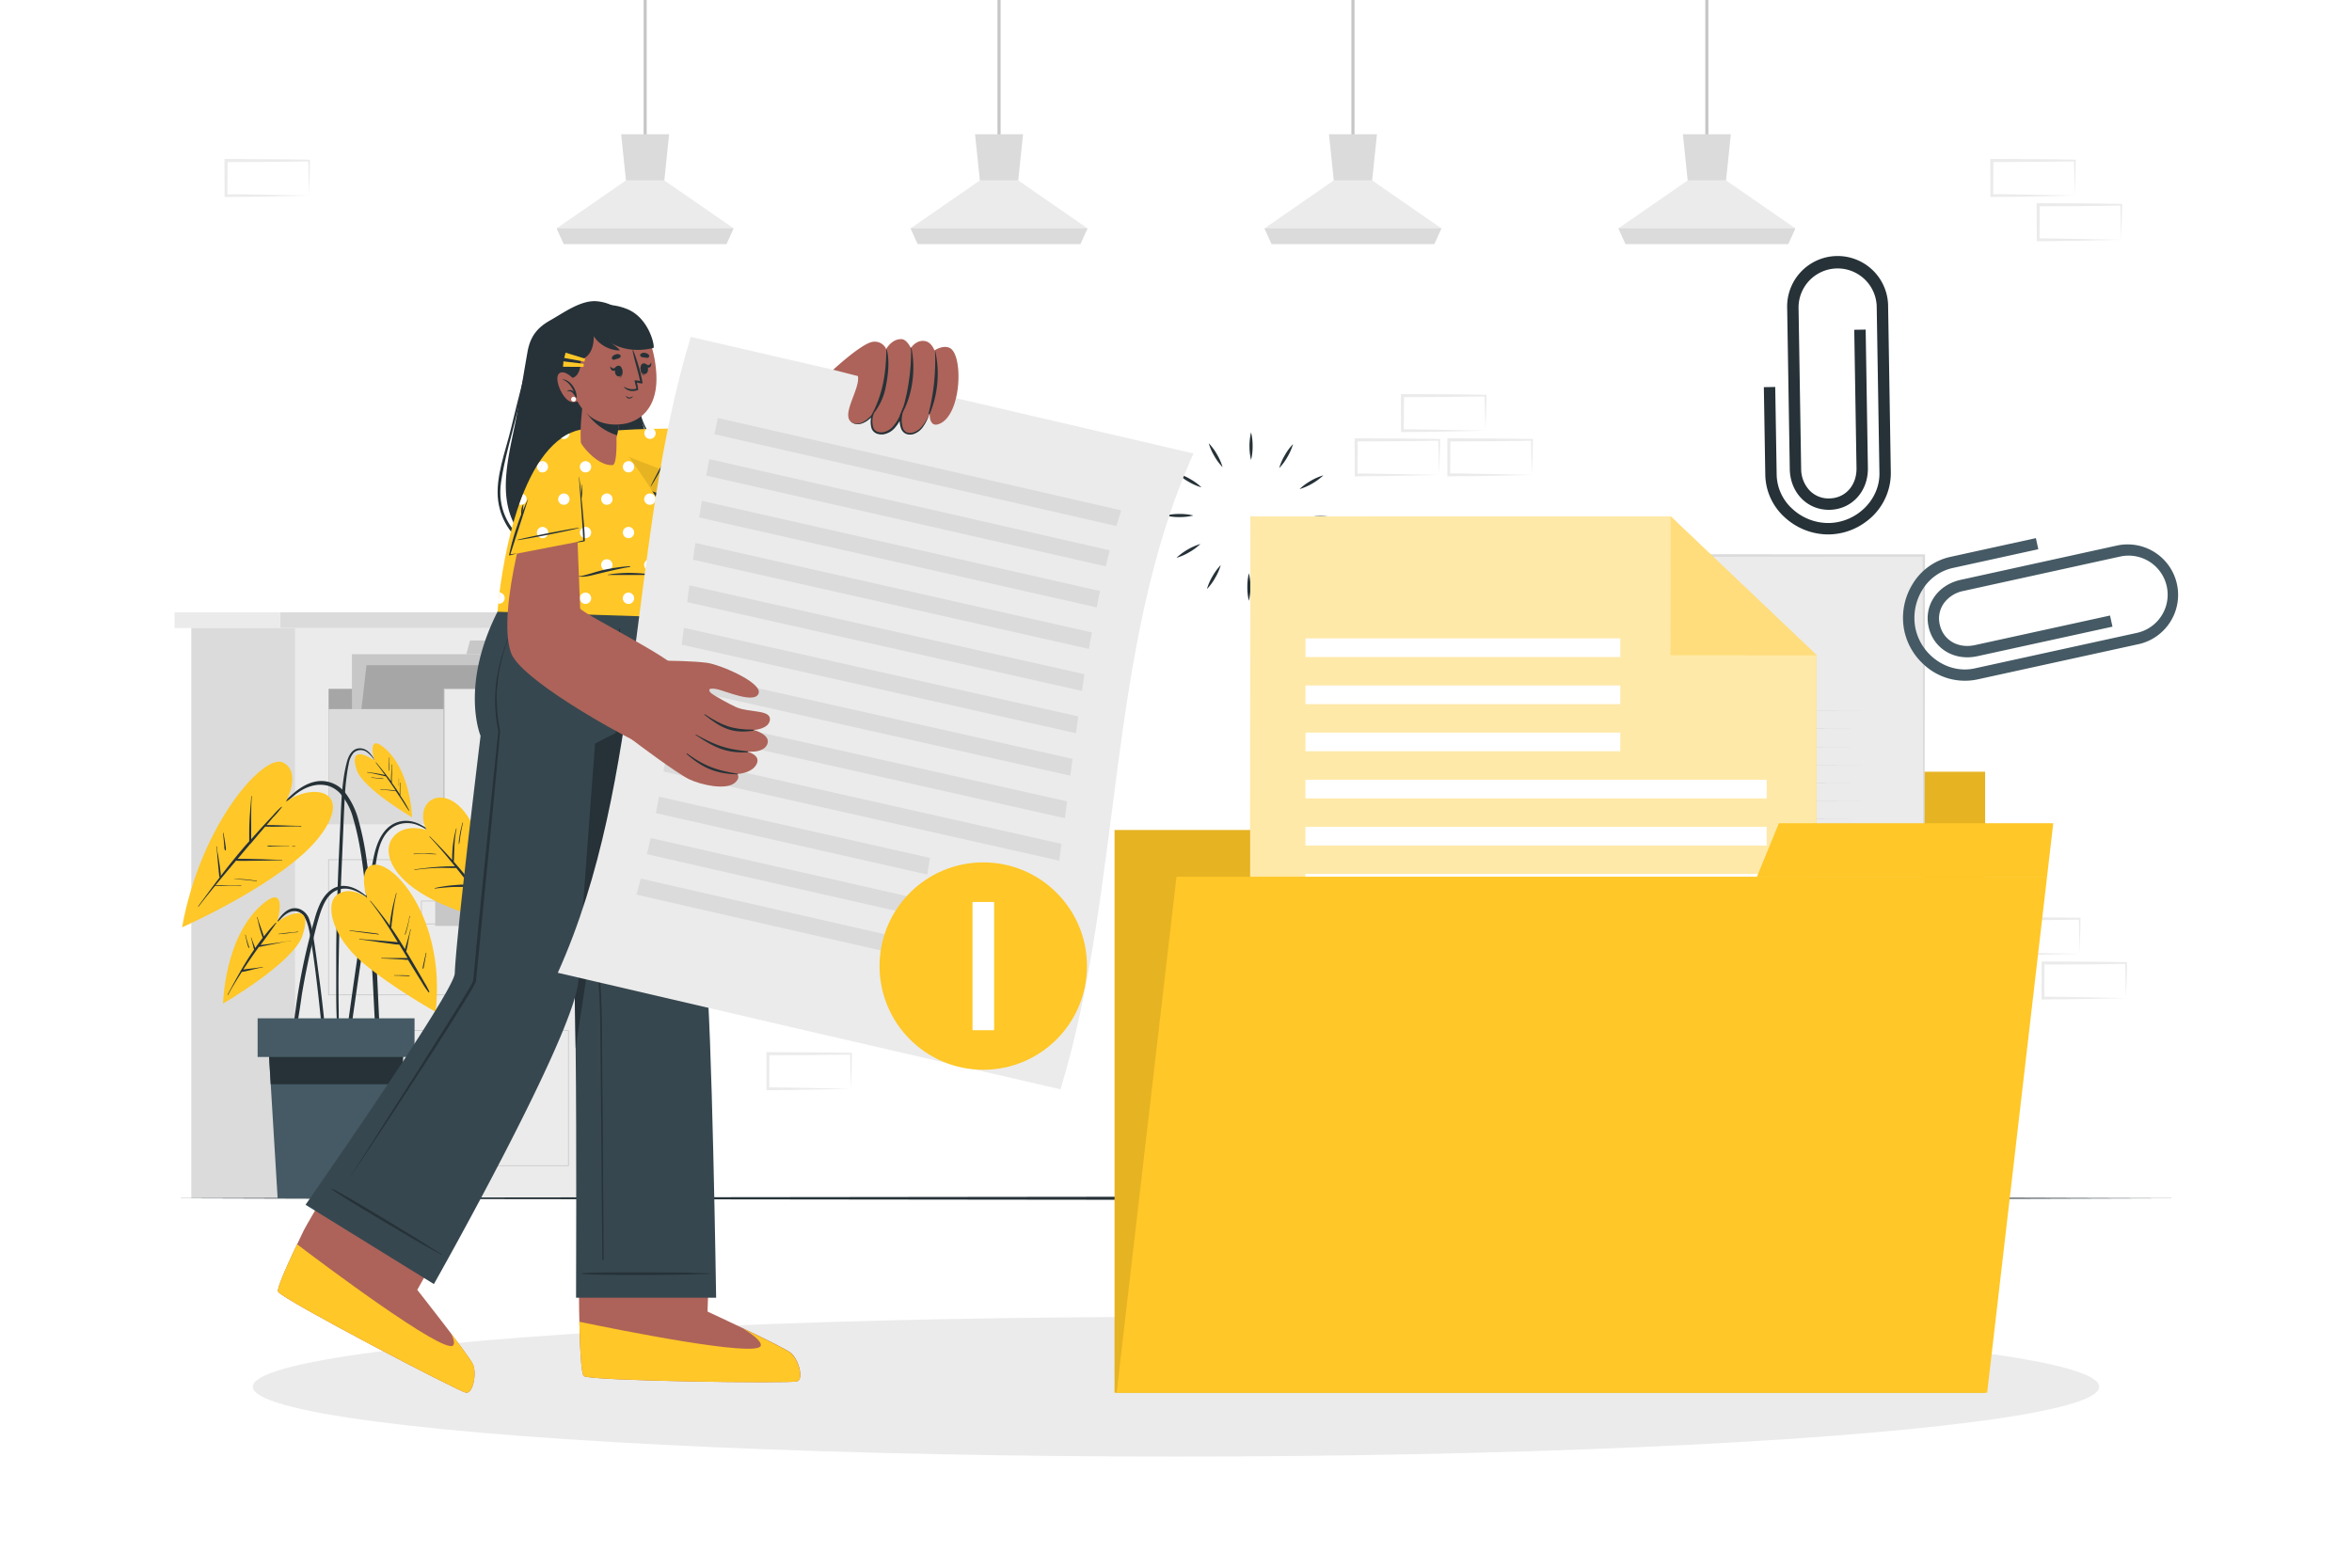     <svg  class="animated" id="freepik_stories-add-files" xmlns="http://www.w3.org/2000/svg" viewBox="0 0 750 500" version="1.1" xmlns:xlink="http://www.w3.org/1999/xlink" xmlns:svgjs="http://svgjs.com/svgjs"><style>svg#freepik_stories-add-files:not(.animated) .animable {opacity: 0;}svg#freepik_stories-add-files.animated #freepik--background-complete--inject-12 {animation: 1s 1 forwards cubic-bezier(.36,-0.01,.5,1.38) slideLeft;animation-delay: 0s;}svg#freepik_stories-add-files.animated #freepik--Floor--inject-12 {animation: 1s 1 forwards cubic-bezier(.36,-0.01,.5,1.38) fadeIn;animation-delay: 0s;}svg#freepik_stories-add-files.animated #freepik--Shadow--inject-12 {animation: 1s 1 forwards cubic-bezier(.36,-0.01,.5,1.38) lightSpeedRight;animation-delay: 0s;}svg#freepik_stories-add-files.animated #freepik--Plant--inject-12 {animation: 1s 1 forwards cubic-bezier(.36,-0.01,.5,1.38) lightSpeedRight;animation-delay: 0s;}svg#freepik_stories-add-files.animated #freepik--Folder--inject-12 {animation: 1s 1 forwards cubic-bezier(.36,-0.01,.5,1.38) slideLeft;animation-delay: 0s;}svg#freepik_stories-add-files.animated #freepik--Clips--inject-12 {animation: 1s 1 forwards cubic-bezier(.36,-0.01,.5,1.38) zoomIn;animation-delay: 0s;}svg#freepik_stories-add-files.animated #freepik--Character--inject-12 {animation: 1s 1 forwards cubic-bezier(.36,-0.01,.5,1.38) slideDown;animation-delay: 0s;}            @keyframes slideLeft {                0% {                    opacity: 0;                    transform: translateX(-30px);                }                100% {                    opacity: 1;                    transform: translateX(0);                }            }                    @keyframes fadeIn {                0% {                    opacity: 0;                }                100% {                    opacity: 1;                }            }                    @keyframes lightSpeedRight {              from {                transform: translate3d(50%, 0, 0) skewX(-20deg);                opacity: 0;              }              60% {                transform: skewX(10deg);                opacity: 1;              }              80% {                transform: skewX(-2deg);              }              to {                opacity: 1;                transform: translate3d(0, 0, 0);              }            }                    @keyframes zoomIn {                0% {                    opacity: 0;                    transform: scale(0.5);                }                100% {                    opacity: 1;                    transform: scale(1);                }            }                    @keyframes slideDown {                0% {                    opacity: 0;                    transform: translateY(-30px);                }                100% {                    opacity: 1;                    transform: translateY(0);                }            }        </style><g id="freepik--background-complete--inject-12" class="animable" style="transform-origin: 366.96px 191.09px;"><path d="M663.16,304.22,650,304.5l-6.66.11c-2.22.05-4.46,0-6.69.06h-.44v-.45L636.18,293v-.5h.5l13.24.06c4.41,0,8.83.11,13.24.16h.27V293c0,1.9-.08,3.79-.13,5.66Zm0,0-.14-5.65c0-1.86-.11-3.7-.13-5.54l.27.28c-4.41.05-8.83.16-13.24.16l-13.24.06.5-.5-.06,11.19-.44-.44c2.18,0,4.36,0,6.54.05l6.58.12Z" style="fill: rgb(235, 235, 235); transform-origin: 649.805px 298.585px;" id="elbpylycdhz5k" class="animable"></path><path d="M648.39,318.33l-13.13.28-6.66.11c-2.22,0-4.46,0-6.69.06h-.45v-.45l-.05-11.19v-.5h.5l13.24.07c4.41,0,8.82.11,13.24.16h.27v.27c0,1.9-.09,3.79-.13,5.66Zm0,0-.14-5.65c0-1.86-.12-3.7-.14-5.54l.28.28c-4.42.05-8.83.16-13.24.16l-13.24.06.5-.5-.06,11.19-.44-.44c2.18,0,4.35,0,6.54.05l6.58.12Z" style="fill: rgb(235, 235, 235); transform-origin: 635.035px 312.71px;" id="elmfywdxpienh" class="animable"></path><path d="M113.32,304.22l-13.12.28-6.66.11c-2.23.05-4.47,0-6.7.06H86.4v-.45L86.34,293v-.5h.5l13.24.06c4.41,0,8.83.11,13.24.16h.28V293c0,1.9-.08,3.79-.13,5.66Zm0,0-.14-5.65c-.05-1.86-.11-3.7-.13-5.54l.27.28c-4.41.05-8.83.16-13.24.16l-13.24.06.5-.5,0,11.19-.45-.44c2.18,0,4.36,0,6.55.05L100,304Z" style="fill: rgb(235, 235, 235); transform-origin: 99.97px 298.585px;" id="elnte8k43o45j" class="animable"></path><path d="M98.55,318.33l-13.13.28-6.66.11c-2.22,0-4.46,0-6.69.06h-.44v-.45l-.05-11.19v-.5h.5l13.24.07c4.41,0,8.83.11,13.24.16h.28v.27c0,1.9-.08,3.79-.13,5.66Zm0,0-.14-5.65c0-1.86-.11-3.7-.13-5.54l.27.28c-4.41.05-8.83.16-13.24.16l-13.24.06.5-.5-.06,11.19-.44-.44c2.18,0,4.36,0,6.54.05l6.58.12Z" style="fill: rgb(235, 235, 235); transform-origin: 85.21px 312.71px;" id="ellhchrc13dh" class="animable"></path><path d="M677.93,318.33l-13.12.28-6.66.11c-2.23,0-4.47,0-6.7.06H651v-.45l0-11.19v-.5h.5l13.24.07c4.41,0,8.83.11,13.24.16h.28v.27c0,1.9-.08,3.79-.13,5.66Zm0,0-.14-5.65c0-1.86-.11-3.7-.13-5.54l.27.28c-4.41.05-8.83.16-13.24.16l-13.24.06.5-.5-.05,11.19-.45-.44c2.18,0,4.36,0,6.55.05l6.58.12Z" style="fill: rgb(235, 235, 235); transform-origin: 664.63px 312.71px;" id="el8qja6en68cg" class="animable"></path><path d="M473.69,137.37l-13.13.28-6.66.11c-2.22.05-4.46,0-6.69.06h-.45v-.45l-.05-11.19v-.5h.5l13.24.06c4.41,0,8.83.12,13.24.17H474v.27c0,1.9-.08,3.79-.13,5.65Zm0,0-.14-5.65c-.05-1.87-.12-3.71-.13-5.54l.27.27c-4.41,0-8.83.16-13.24.17l-13.24.06.5-.5-.06,11.19-.44-.45c2.18,0,4.36,0,6.54.06l6.58.11Z" style="fill: rgb(235, 235, 235); transform-origin: 460.355px 131.75px;" id="elim7f33qsc4e" class="animable"></path><path d="M458.92,151.48l-13.13.28-6.66.11c-2.22,0-4.46,0-6.69.06H432v-.45l-.05-11.19v-.5h.51l13.24.06c4.41,0,8.82.12,13.24.17h.27v.27c0,1.9-.09,3.79-.13,5.65Zm0,0-.14-5.65c0-1.87-.12-3.71-.14-5.54l.28.27c-4.42.05-8.83.16-13.24.17l-13.24.06.5-.5-.06,11.19-.44-.45c2.18,0,4.35,0,6.54.06l6.58.11Z" style="fill: rgb(235, 235, 235); transform-origin: 445.58px 145.86px;" id="elfjtl9v1h2oc" class="animable"></path><path d="M488.46,151.48l-13.12.28-6.67.11c-2.22,0-4.46,0-6.69.06h-.44v-.45l0-11.19v-.5h.5l13.24.06c4.41,0,8.83.12,13.24.17h.28v.27c0,1.9-.08,3.79-.13,5.65Zm0,0-.14-5.65c-.05-1.87-.11-3.71-.13-5.54l.27.27c-4.41.05-8.83.16-13.24.17l-13.24.06.5-.5-.05,11.19L462,151c2.18,0,4.36,0,6.55.06l6.57.11Z" style="fill: rgb(235, 235, 235); transform-origin: 475.17px 145.86px;" id="el63tpocej56b" class="animable"></path><path d="M149.67,245.11l-13.13.28-6.66.11c-2.22,0-4.46,0-6.69.05h-.45v-.45l0-11.19v-.5h.5l13.24.06c4.41,0,8.82.11,13.24.16h.27v.27c0,1.9-.09,3.78-.13,5.65Zm0,0-.14-5.66c-.05-1.86-.12-3.7-.14-5.53l.28.27c-4.42.05-8.83.16-13.24.16l-13.24.07.5-.5-.06,11.19-.44-.45c2.18,0,4.36,0,6.54.06l6.58.11Z" style="fill: rgb(235, 235, 235); transform-origin: 136.365px 239.48px;" id="elymfa9vzwdwf" class="animable"></path><path d="M271.34,347.26l-13.13.28-6.66.11c-2.22.05-4.46,0-6.69.06h-.45v-.45l0-11.19v-.5h.5l13.24.07c4.41,0,8.83.11,13.24.16h.27v.27c0,1.9-.08,3.79-.13,5.66Zm0,0-.14-5.65c-.05-1.86-.11-3.71-.13-5.54l.27.28c-4.41,0-8.83.15-13.24.16l-13.24.06.5-.5-.06,11.19-.44-.44c2.18,0,4.36,0,6.54.05L258,347Z" style="fill: rgb(235, 235, 235); transform-origin: 258.035px 341.64px;" id="el83kfrryqwmg" class="animable"></path><path d="M661.63,62.38l-13.13.28-6.66.11c-2.22,0-4.46,0-6.69.06h-.45v-.45l-.05-11.19v-.5h.5l13.24.06c4.41,0,8.82.12,13.24.17h.27v.27c0,1.9-.08,3.79-.13,5.65Zm0,0-.14-5.65c0-1.87-.12-3.71-.14-5.54l.28.27c-4.42,0-8.83.16-13.24.17l-13.24.06.5-.5-.06,11.19-.44-.45c2.18,0,4.36,0,6.54.06l6.58.11Z" style="fill: rgb(235, 235, 235); transform-origin: 648.275px 56.76px;" id="el67k9yslosa" class="animable"></path><path d="M676.4,76.49l-13.13.28-6.66.11c-2.22.05-4.46,0-6.69.06h-.44v-.45l-.05-11.19v-.5h.5l13.24.06c4.41,0,8.83.12,13.24.17h.28v.27c0,1.9-.08,3.79-.13,5.65Zm0,0-.14-5.65c0-1.87-.11-3.71-.13-5.54l.27.27c-4.41.05-8.83.16-13.24.17l-13.24.06.5-.5-.06,11.19-.44-.45c2.18,0,4.36,0,6.54.06l6.58.11Z" style="fill: rgb(235, 235, 235); transform-origin: 663.06px 70.87px;" id="eldfpkwt8y30v" class="animable"></path><path d="M98.55,62.39l-13.13.28-6.66.11c-2.22,0-4.46,0-6.69.06h-.44v-.45L71.57,51.2v-.5h.5l13.24.07c4.41,0,8.83.11,13.24.16h.28v.27c0,1.9-.08,3.79-.13,5.66Zm0,0-.14-5.65c0-1.86-.11-3.71-.13-5.54l.27.27c-4.41.06-8.83.16-13.24.17l-13.24.06.5-.5-.06,11.19L72.07,62c2.18,0,4.36,0,6.54,0l6.58.11Z" style="fill: rgb(235, 235, 235); transform-origin: 85.2px 56.77px;" id="el6i891wgq0ti" class="animable"></path><g id="eljhl9qc75w6g"><rect x="94.13" y="200.31" width="97.79" height="181.87" style="fill: rgb(235, 235, 235); transform-origin: 143.025px 291.245px; transform: rotate(180deg);" class="animable"></rect></g><g id="eltoi5ygd0wsg"><rect x="89.39" y="195.29" width="107.26" height="5.02" style="fill: rgb(219, 219, 219); transform-origin: 143.02px 197.8px; transform: rotate(180deg);" class="animable"></rect></g><g id="elofleiort8bl"><rect x="55.66" y="195.29" width="33.73" height="5.02" style="fill: rgb(235, 235, 235); transform-origin: 72.525px 197.8px; transform: rotate(180deg);" class="animable"></rect></g><g id="el5wl3t7ugk32"><rect x="61" y="200.31" width="33.13" height="181.87" style="fill: rgb(219, 219, 219); transform-origin: 77.565px 291.245px; transform: rotate(180deg);" class="animable"></rect></g><g id="elg9o32za5l"><rect x="104.78" y="274.18" width="76.49" height="43.12" style="fill: none; stroke: rgb(199, 199, 199); stroke-miterlimit: 10; stroke-width: 0.25px; transform-origin: 143.025px 295.74px; transform: rotate(180deg);" class="animable"></rect></g><g id="elru3qxfrfhjg"><rect x="138.79" y="286.73" width="14.94" height="8.59" style="fill: rgb(199, 199, 199); transform-origin: 146.26px 291.025px; transform: rotate(180deg);" class="animable"></rect></g><g id="elhe6xon3f6na"><rect x="134.38" y="287.38" width="14.94" height="7.29" style="fill: none; stroke: rgb(199, 199, 199); stroke-miterlimit: 10; stroke-width: 0.25px; transform-origin: 141.85px 291.025px; transform: rotate(180deg);" class="animable"></rect></g><g id="elh56sinkyc76"><rect x="104.78" y="328.66" width="76.49" height="43.12" style="fill: none; stroke: rgb(199, 199, 199); stroke-miterlimit: 10; stroke-width: 0.25px; transform-origin: 143.025px 350.22px; transform: rotate(180deg);" class="animable"></rect></g><g id="ellns0xyodqdq"><rect x="138.79" y="341.21" width="14.94" height="8.59" style="fill: rgb(199, 199, 199); transform-origin: 146.26px 345.505px; transform: rotate(180deg);" class="animable"></rect></g><g id="eloh4cmbsk6zp"><rect x="134.38" y="341.86" width="14.94" height="7.29" style="fill: none; stroke: rgb(199, 199, 199); stroke-miterlimit: 10; stroke-width: 0.25px; transform-origin: 141.85px 345.505px; transform: rotate(180deg);" class="animable"></rect></g><g id="elaib2vrc1qo"><rect x="104.78" y="219.7" width="76.49" height="43.12" style="fill: rgb(166, 166, 166); transform-origin: 143.025px 241.26px; transform: rotate(180deg);" class="animable"></rect></g><rect x="112.23" y="208.66" width="58.23" height="42.21" style="fill: rgb(199, 199, 199); transform-origin: 141.345px 229.765px;" id="elz265dh2erws" class="animable"></rect><polygon points="149.88 204.28 170.46 204.28 170.46 208.66 148.7 208.66 149.88 204.28" style="fill: rgb(199, 199, 199); transform-origin: 159.58px 206.47px;" id="elfbdbq711x6" class="animable"></polygon><polygon points="112.38 250.86 170.61 250.86 175.1 212.16 116.87 212.16 112.38 250.86" style="fill: rgb(166, 166, 166); transform-origin: 143.74px 231.51px;" id="el5s09lio4w4l" class="animable"></polygon><polygon points="154.99 208.15 175.56 208.15 175.1 212.16 153.34 212.16 154.99 208.15" style="fill: rgb(166, 166, 166); transform-origin: 164.45px 210.155px;" id="elp788pqsnryl" class="animable"></polygon><g id="el1lqkie1mgkz"><rect x="141.63" y="219.7" width="76.49" height="43.12" style="fill: rgb(235, 235, 235); stroke: rgb(199, 199, 199); stroke-miterlimit: 10; stroke-width: 0.25px; transform-origin: 179.875px 241.26px; transform: rotate(180deg);" class="animable"></rect></g><g id="elzuwnes39wh"><rect x="175.64" y="232.25" width="14.94" height="8.59" style="fill: rgb(199, 199, 199); transform-origin: 183.11px 236.545px; transform: rotate(180deg);" class="animable"></rect></g><g id="elydczhiwugck"><rect x="171.23" y="232.9" width="14.94" height="7.29" style="fill: none; stroke: rgb(199, 199, 199); stroke-miterlimit: 10; stroke-width: 0.25px; transform-origin: 178.7px 236.545px; transform: rotate(180deg);" class="animable"></rect></g><g id="ell0pt8mmeh0i"><rect x="104.78" y="226.16" width="36.66" height="36.66" style="fill: rgb(219, 219, 219); transform-origin: 123.11px 244.49px; transform: rotate(180deg);" class="animable"></rect></g><line x1="205.72" y1="45.65" x2="205.72" style="fill: none; stroke: rgb(199, 199, 199); stroke-miterlimit: 10; transform-origin: 205.72px 22.825px;" id="el1o1s9ch4xw8" class="animable"></line><polygon points="233.93 72.83 231.66 77.82 179.78 77.82 177.51 72.83 199.6 57.55 211.84 57.55 233.93 72.83" style="fill: rgb(235, 235, 235); transform-origin: 205.72px 67.685px;" id="el1y4dew85t69j" class="animable"></polygon><polygon points="213.37 42.82 211.84 57.55 199.6 57.55 198.07 42.82 213.37 42.82" style="fill: rgb(219, 219, 219); transform-origin: 205.72px 50.185px;" id="el2xjjhmlvcr6" class="animable"></polygon><polygon points="233.92 72.84 231.65 77.82 179.77 77.82 177.51 72.84 233.92 72.84" style="fill: rgb(219, 219, 219); transform-origin: 205.715px 75.33px;" id="elzic7ypvve2" class="animable"></polygon><line x1="318.57" y1="45.65" x2="318.57" style="fill: none; stroke: rgb(199, 199, 199); stroke-miterlimit: 10; transform-origin: 318.57px 22.825px;" id="elsvnj4bqxev9" class="animable"></line><polygon points="346.78 72.83 344.51 77.82 292.63 77.82 290.37 72.83 312.46 57.55 324.69 57.55 346.78 72.83" style="fill: rgb(235, 235, 235); transform-origin: 318.575px 67.685px;" id="elg62nopgce8" class="animable"></polygon><polygon points="326.23 42.82 324.69 57.55 312.46 57.55 310.92 42.82 326.23 42.82" style="fill: rgb(219, 219, 219); transform-origin: 318.575px 50.185px;" id="elfqj29wglcxr" class="animable"></polygon><polygon points="346.78 72.84 344.51 77.82 292.63 77.82 290.37 72.84 346.78 72.84" style="fill: rgb(219, 219, 219); transform-origin: 318.575px 75.33px;" id="elmyp9k8olmdc" class="animable"></polygon><line x1="431.43" y1="45.65" x2="431.43" style="fill: none; stroke: rgb(199, 199, 199); stroke-miterlimit: 10; transform-origin: 431.43px 22.825px;" id="elb6zhcw1bngq" class="animable"></line><polygon points="459.63 72.83 457.37 77.82 405.49 77.82 403.22 72.83 425.31 57.55 437.55 57.55 459.63 72.83" style="fill: rgb(235, 235, 235); transform-origin: 431.425px 67.685px;" id="el4n2zl9on80a" class="animable"></polygon><polygon points="439.08 42.82 437.55 57.55 425.31 57.55 423.78 42.82 439.08 42.82" style="fill: rgb(219, 219, 219); transform-origin: 431.43px 50.185px;" id="el0l98jywgx7u" class="animable"></polygon><polygon points="459.63 72.84 457.36 77.82 405.48 77.82 403.22 72.84 459.63 72.84" style="fill: rgb(219, 219, 219); transform-origin: 431.425px 75.33px;" id="el5rbso13nm4j" class="animable"></polygon><line x1="544.28" y1="45.65" x2="544.28" style="fill: none; stroke: rgb(199, 199, 199); stroke-miterlimit: 10; transform-origin: 544.28px 22.825px;" id="elxqzd4k8c3jd" class="animable"></line><polygon points="572.49 72.83 570.22 77.82 518.34 77.82 516.08 72.83 538.16 57.55 550.4 57.55 572.49 72.83" style="fill: rgb(235, 235, 235); transform-origin: 544.285px 67.685px;" id="elfe7o8pyui6n" class="animable"></polygon><polygon points="551.93 42.82 550.4 57.55 538.16 57.55 536.63 42.82 551.93 42.82" style="fill: rgb(219, 219, 219); transform-origin: 544.28px 50.185px;" id="eldy91bwvb6di" class="animable"></polygon><polygon points="572.49 72.84 570.22 77.82 518.34 77.82 516.08 72.84 572.49 72.84" style="fill: rgb(219, 219, 219); transform-origin: 544.285px 75.33px;" id="el3nv6kglfsao" class="animable"></polygon></g><g id="freepik--Floor--inject-12" class="animable" style="transform-origin: 375px 382.18px;"><polygon points="54.31 382.18 134.48 381.94 214.65 381.85 375 381.68 535.35 381.85 615.52 381.94 695.69 382.18 615.52 382.43 535.35 382.51 375 382.68 214.65 382.51 134.48 382.42 54.31 382.18" style="fill: rgb(38, 50, 56); transform-origin: 375px 382.18px;" id="el7rws0ioyfj8" class="animable"></polygon></g><g id="freepik--Shadow--inject-12" class="animable" style="transform-origin: 375px 442.29px;"><ellipse cx="375" cy="442.29" rx="294.39" ry="22.27" style="fill: rgb(235, 235, 235); transform-origin: 375px 442.29px;" id="eljrz6n6lxq48" class="animable"></ellipse></g><g id="freepik--Plant--inject-12" class="animable" style="transform-origin: 108.64px 309.626px;"><path d="M140.89,268.38c-3.6-3.53-8.25-7.79-13.76-6.27-5.17,1.43-7.16,7.08-8.08,11.79-1.2,6.07-2.13,12.2-3.09,18.31s-1.89,12.35-2.78,18.54c-.5,3.49-1,7-1.48,10.47-.25,1.74-.49,3.49-.73,5.23s-.52,3.43-.62,5.15c0,.55.84.63,1,.11.66-2.91.94-5.94,1.37-8.89L114,313.9c.86-5.9,1.76-11.8,2.65-17.7s1.81-11.8,2.75-17.7c.8-5,1.17-11.2,5.61-14.5a8.55,8.55,0,0,1,8.28-.78c2.92,1.12,5.25,3.2,7.53,5.27A.07.07,0,0,0,140.89,268.38Z" style="fill: rgb(38, 50, 56); transform-origin: 125.627px 296.926px;" id="elr053i4wuhwk" class="animable"></path><path d="M136,264.77s-7.35-2.64-11,2.73.71,19,34.22,26.73A94.64,94.64,0,0,0,151.13,264C144,248.28,131.15,254.21,136,264.77Z" style="fill: rgb(255, 199, 39); transform-origin: 141.575px 274.302px;" id="el8aauxf6wp9p" class="animable"></path><path d="M157.27,292a29.34,29.34,0,0,0-1.69-2.72c-.56-.86-1.13-1.72-1.7-2.58l-1.31-1.92c0-.15,0-.31.06-.47l.12-.88c.08-.62.17-1.25.26-1.88s.2-1.24.32-1.87a9.37,9.37,0,0,1,.44-2c0-.1-.14-.15-.15,0a7.29,7.29,0,0,1-.3,1.11c-.08.28-.15.56-.22.84-.17.64-.32,1.28-.46,1.92s-.25,1.18-.35,1.78c0,.28-.09.57-.13.86-.6-.86-1.2-1.7-1.83-2.53-1.78-2.34-3.66-4.6-5.61-6.8,0,0,0,0,0-.06.17-3.52.09-7,.87-10.47,0-.09-.12-.14-.14-.05a35.73,35.73,0,0,0-1.26,10c-.69-.78-1.4-1.56-2.11-2.32-1.64-1.76-3.3-3.49-5-5.18-.07-.07-.17,0-.11.11,2.83,3,5.51,6.2,8.12,9.42a59.81,59.81,0,0,0-6.13.23c-2.27.17-4.52.46-6.78.77-.1,0-.07.16,0,.15a64,64,0,0,1,6.77-.61c2.19-.09,4.36,0,6.55,0,1.41,1.75,2.81,3.52,4.18,5.29h-.31c-.51,0-1,0-1.54,0-1,0-2,.09-3,.17a46.23,46.23,0,0,0-6.19.93.08.08,0,0,0,0,.15c2.06-.23,4.12-.43,6.19-.5,1,0,2,0,3,0h1.54a2,2,0,0,0,.84-.08c.9,1.17,1.81,2.34,2.7,3.52.71.93,1.41,1.88,2.1,2.83s1.34,2,2.12,2.95C157.2,292.15,157.3,292.07,157.27,292Z" style="fill: rgb(38, 50, 56); transform-origin: 144.696px 278.177px;" id="elsor67ia9gls" class="animable"></path><path d="M139.17,272.39a21.48,21.48,0,0,0-3.58-.18c-1.2,0-2.4,0-3.59.08a.08.08,0,1,0,0,.15c1.21-.09,2.42-.11,3.64-.09s2.34.13,3.52.1C139.2,272.44,139.21,272.39,139.17,272.39Z" style="fill: rgb(38, 50, 56); transform-origin: 135.544px 272.327px;" id="ellch32dldpl" class="animable"></path><path d="M149.69,275.09c.13-1.15.28-2.3.52-3.42,0-.11-.13-.15-.15,0-.17,1.13-.39,2.25-.55,3.38-.09.56-.16,1.13-.23,1.69a7.22,7.22,0,0,0-.14,1.6.1.1,0,0,0,.2,0,10.45,10.45,0,0,0,.17-1.59C149.56,276.17,149.62,275.63,149.69,275.09Z" style="fill: rgb(38, 50, 56); transform-origin: 149.674px 275.006px;" id="elo8leou02hz8" class="animable"></path><path d="M147.48,262.41c-.29,1.11-.58,2.24-.79,3.37-.1.58-.19,1.15-.27,1.73a7.48,7.48,0,0,0-.11,1.7s.07,0,.09,0a9.65,9.65,0,0,0,.26-1.61c.08-.56.16-1.11.26-1.67.2-1.17.41-2.32.71-3.47C147.65,262.36,147.51,262.31,147.48,262.41Z" style="fill: rgb(38, 50, 56); transform-origin: 146.966px 265.783px;" id="elcxowe1ia0d" class="animable"></path><path d="M103.85,330.37c-.18-2.11-.39-4.22-.61-6.33q-.66-6.26-1.51-12.5c-.56-4.14-1.09-8.3-1.76-12.43a31,31,0,0,0-1.28-5.65,5.36,5.36,0,0,0-3.13-3.53c-3.94-1.36-6.6,2.73-8.19,5.62-.05.09.08.15.13.07,1-1.36,3.59-5.21,6.58-5,2,.12,3.62,1.54,4.59,6.56,2.41,12.5,4.58,37.88,4.83,39.54.13.87.75.84.76-.11C104.27,334.51,104,332.43,103.85,330.37Z" style="fill: rgb(38, 50, 56); transform-origin: 95.809px 313.505px;" id="el43v9xdprb54" class="animable"></path><path d="M88.43,294s3.45-12.17-4.17-6.09C71.58,298,71.13,320.07,71.13,320.07S93.67,307,96.48,298.34C100.65,285.48,88.43,294,88.43,294Z" style="fill: rgb(255, 199, 39); transform-origin: 84.239px 303.139px;" id="el3fvor4554nr" class="animable"></path><path d="M92.7,300c-1.77.36-3.56.59-5.35.85l-2.54.36-1.72.2c1.68-2.31,3.37-4.62,5-7,.06-.09-.08-.18-.15-.11a53.91,53.91,0,0,0-3.77,4.35l-1-2.82c-.39-1.09-.8-2.18-1.08-3.3,0-.1-.17,0-.14,0,.31,1.12.52,2.26.82,3.37s.62,2.15,1,3.2c-.82,1.07-1.62,2.17-2.39,3.28-.38-1.1-.87-2.16-1.21-3.28,0-.09-.17-.05-.14,0,.4,1.24.62,2.52,1,3.76q-.78,1.14-1.53,2.28c-.91,1.41-1.77,2.84-2.61,4.28a.33.33,0,0,0-.19.34c-1.43,2.46-2.78,5-4.12,7.49,0,.08.09.16.13.07,1.34-2.49,2.83-4.92,4.38-7.3h0a3.26,3.26,0,0,1,.73-.14l.78-.17,1.74-.42c1.14-.29,2.27-.56,3.44-.76.09,0,0-.16-.05-.14-1.36.26-2.73.41-4.11.57-.65.08-1.3.16-1.95.26l-.09,0c.81-1.23,1.63-2.46,2.46-3.66s1.66-2.37,2.51-3.54c.78-.11,1.56-.31,2.33-.46l2.62-.51c1.74-.34,3.48-.74,5.23-1C92.84,300.1,92.8,300,92.7,300Z" style="fill: rgb(38, 50, 56); transform-origin: 82.688px 304.923px;" id="els9eex987118" class="animable"></path><path d="M79.15,301.17l-.3-1a20.31,20.31,0,0,1-.52-2c0-.09-.16-.05-.14,0,.14.69.31,1.38.46,2.06a14.16,14.16,0,0,0,.59,2,.14.14,0,0,0,.26-.08C79.4,301.85,79.27,301.51,79.15,301.17Z" style="fill: rgb(38, 50, 56); transform-origin: 78.844px 300.207px;" id="ell5by464i4o" class="animable"></path><path d="M95,297.15c-1,.16-2.07.23-3.1.32s-2.07.23-3.1.39c-.06,0-.06.09,0,.09,1-.07,2.07-.15,3.1-.29s2.06-.29,3.1-.36C95.11,297.3,95.1,297.14,95,297.15Z" style="fill: rgb(38, 50, 56); transform-origin: 91.917px 297.55px;" id="eluwif3duyhef" class="animable"></path><path d="M120.44,315c-.4-9-1-17.9-1.87-26.82-.45-4.45-.95-8.89-1.58-13.31A95.59,95.59,0,0,0,114.43,262a25,25,0,0,0-4.29-9.08,9.75,9.75,0,0,0-8.66-3.78c-3.92.48-7.08,2.95-9.81,5.64-3.06,3-5.87,6.3-8.71,9.52q-1.08,1.22-2.13,2.46c-.07.07,0,.17.11.1,2.77-3.19,5.65-6.28,8.67-9.24,2.79-2.74,5.66-5.73,9.52-6.86a9.82,9.82,0,0,1,5.53-.13,8.88,8.88,0,0,1,3.78,2.39,19.83,19.83,0,0,1,4.26,8.29c2.41,8.23,3.27,16.87,4.16,25.37s1.53,17.3,2,26,.78,17.45,1.62,26.15c.1,1.07.24,2.14.38,3.21.09.72,1.21.72,1.15,0C121.25,333,120.84,324,120.44,315Z" style="fill: rgb(38, 50, 56); transform-origin: 101.407px 295.838px;" id="elouzz8s9wdc" class="animable"></path><path d="M91.18,255.7s5.11-9.47-.93-12.51S64,262.74,58.06,295.76c0,0,32.68-14.45,43.77-28.86S100.35,249.32,91.18,255.7Z" style="fill: rgb(255, 199, 39); transform-origin: 82.117px 269.338px;" id="eltp2m1cppogf" class="animable"></path><path d="M96,263.4c-3.67,0-7.33-.28-11-.25L87,260.78a33.59,33.59,0,0,0,2.87-3.33c0-.08-.06-.19-.13-.13A27.12,27.12,0,0,0,87,260.11l-2.75,2.94c-1.4,1.52-2.77,3.06-4.15,4.61v-2.37c0-1.25,0-2.49,0-3.74,0-2.52,0-5.06.19-7.58,0-.1-.14-.09-.15,0-.17,2.53-.44,5.06-.56,7.59-.06,1.25-.09,2.49-.11,3.74,0,.64,0,1.29,0,1.93,0,.35,0,.72,0,1.08l-.65.72c-2.93,3.35-5.72,6.82-8.43,10.34,0-.19,0-.39,0-.58,0-.39-.09-.78-.13-1.17-.09-.84-.21-1.68-.34-2.52s-.24-1.57-.37-2.36a27,27,0,0,1-.43-2.67.08.08,0,1,0-.15,0,24.34,24.34,0,0,1,.31,2.69c.07.81.15,1.62.22,2.43s.15,1.62.23,2.42c0,.39.07.78.12,1.17,0,.19,0,.39.07.58a1,1,0,0,0,.15.46l-1.39,1.83c-1.85,2.45-3.67,4.93-5.49,7.41-.06.07.05.18.11.1,1.72-2.25,3.49-4.45,5.29-6.64,1.34.06,2.71,0,4.06-.06s2.83,0,4.25,0c.1,0,.09-.15,0-.15-1.42,0-2.84,0-4.25,0s-2.61,0-3.91,0c1.58-1.93,3.18-3.83,4.78-5.74l1.76-2.08a8.16,8.16,0,0,0,1.64.06h1.93l3.62-.05c2.49,0,5-.13,7.48-.13a.07.07,0,0,0,0-.15c-2.5,0-5-.14-7.49-.2-1.21,0-2.42-.08-3.63-.09l-1.93,0c-.37,0-.74,0-1.12,0q2.06-2.44,4.12-4.88A.24.24,0,0,0,80,269c1.34-1.58,2.67-3.16,4-4.72.18-.22.37-.43.56-.64,3.81.12,7.61-.13,11.41-.06A.07.07,0,0,0,96,263.4Z" style="fill: rgb(38, 50, 56); transform-origin: 79.624px 271.543px;" id="el6g6hug82lep" class="animable"></path><path d="M94.1,269.89h-.89c-.09,0-.08.13,0,.14h.89C94.2,270,94.2,269.89,94.1,269.89Z" style="fill: rgb(38, 50, 56); transform-origin: 93.661px 269.96px;" id="elnpedwm3r8ka" class="animable"></path><path d="M92.12,269.9c-1.17,0-2.35,0-3.53-.07l-1.76-.06a6.42,6.42,0,0,0-1.64,0c-.06,0,0,.1,0,.11a6.49,6.49,0,0,0,1.65.12l1.76,0c1.18,0,2.35,0,3.53,0C92.23,270.05,92.22,269.9,92.12,269.9Z" style="fill: rgb(38, 50, 56); transform-origin: 88.682px 269.864px;" id="elkmol0p5e1h9" class="animable"></path><path d="M81.85,280.93a48.56,48.56,0,0,0-7.22-.65s0,.05,0,.05c2.4.23,4.8.36,7.19.75C81.91,281.09,82,280.94,81.85,280.93Z" style="fill: rgb(38, 50, 56); transform-origin: 78.28px 280.68px;" id="elydxc2mm1p8a" class="animable"></path><path d="M72,270.42c0-.21,0-.42-.08-.63-.06-.48-.13-1-.21-1.42-.14-.9-.29-1.79-.46-2.68a.08.08,0,0,0-.15,0c.11.92.21,1.85.3,2.78,0,.45.07.91.11,1.36a3.7,3.7,0,0,0,.19,1.29.17.17,0,0,0,.31,0A1.73,1.73,0,0,0,72,270.42Z" style="fill: rgb(38, 50, 56); transform-origin: 71.57px 268.429px;" id="eltpp5cmbf3u9" class="animable"></path><path d="M120.12,243.54c-1.17-2.18-2.66-5-5.58-4.87-2.41.15-3.5,2.61-4,4.64-1.59,6.29-1.71,12.92-2,19.37-.65,13.62-1.24,27.25-1.33,40.89q0,5.67,0,11.34c0,3.85,0,7.73.27,11.58a.28.28,0,0,0,.56,0c0-3.3-.09-6.6-.1-9.9s0-6.44.06-9.65q.15-9.78.52-19.55c.24-6.48.53-12.95.8-19.42.14-3.24.27-6.47.42-9.71s.28-6.27.64-9.38c.2-1.75.45-3.5.82-5.22a7.21,7.21,0,0,1,1.51-3.49,3.3,3.3,0,0,1,4.26-.31,9.15,9.15,0,0,1,3,3.77C120,243.71,120.16,243.63,120.12,243.54Z" style="fill: rgb(38, 50, 56); transform-origin: 113.668px 282.718px;" id="el3cqyxubgp0d" class="animable"></path><path d="M119.33,242.5s-2.4-8.48,2.9-4.24c8.83,7.06,9.15,22.4,9.15,22.4s-15.7-9.12-17.66-15.13C110.82,236.57,119.33,242.5,119.33,242.5Z" style="fill: rgb(255, 199, 39); transform-origin: 122.249px 248.866px;" id="el808jx7bv7d4" class="animable"></path><path d="M128.07,254.37c-.14-.23-.29-.46-.44-.69a4.45,4.45,0,0,0,0-.73c0-.36,0-.73,0-1.09,0-.72,0-1.43.08-2.15,0-.09-.15-.09-.15,0q-.06,1-.09,2.1l0,1.06c0,.14,0,.29,0,.45-.62-1-1.25-1.9-1.91-2.84l-.58-.8a16.94,16.94,0,0,1,0-2.76c0-1,0-2,.06-3,0-.09-.15-.09-.15,0,0,1-.08,2-.13,3.07a20,20,0,0,0-.06,2.19c-1.52-2.06-3.12-4.05-4.75-6-.06-.06-.17,0-.12.1,1,1.27,2,2.58,2.92,3.91-1.85-.43-3.72-.68-5.6-.95-.1,0-.13.13,0,.14,2,.3,3.94.8,5.9,1.24h0c.75,1.06,1.5,2.12,2.24,3.19.3.43.59.88.89,1.31H126l-.61-.08c-.43-.05-.87-.09-1.31-.12-.9-.07-1.81-.12-2.71-.17-.1,0-.1.15,0,.15.89,0,1.78.09,2.67.18l1.4.17.62.08.18,0c.5.75,1,1.49,1.51,2.23.88,1.31,1.67,2.71,2.62,4a.07.07,0,0,0,.12-.08A40.52,40.52,0,0,0,128.07,254.37Z" style="fill: rgb(38, 50, 56); transform-origin: 123.783px 250.874px;" id="elazerghn6b67" class="animable"></path><path d="M124.16,244.8c0-.33,0-.66,0-1a16.08,16.08,0,0,1,.08-2.08c0-.11-.14-.12-.15,0,0,.68-.07,1.37-.1,2.05,0,.35,0,.69,0,1v.48a1.34,1.34,0,0,0,0,.49.07.07,0,0,0,.13,0,1.78,1.78,0,0,0,0-.46C124.17,245.14,124.16,245,124.16,244.8Z" style="fill: rgb(38, 50, 56); transform-origin: 124.104px 243.709px;" id="elw9c1vd7xt88" class="animable"></path><path d="M122.22,248.31c-.58-.1-1.18-.13-1.77-.18s-1.29-.11-1.94-.2a.08.08,0,1,0,0,.15c1.24.08,2.47.3,3.71.35A.06.06,0,0,0,122.22,248.31Z" style="fill: rgb(38, 50, 56); transform-origin: 120.341px 248.178px;" id="el4mi9p4caxh" class="animable"></path><path d="M127.16,248.36c0,.06,0,.25,0,.33v.86c0,.2,0,.4,0,.6a1.25,1.25,0,0,0,0,.51s0,0,.06,0a.48.48,0,0,0,0-.24v-1.74c0-.08,0-.25,0-.32S127.05,248.22,127.16,248.36Z" style="fill: rgb(38, 50, 56); transform-origin: 127.179px 249.47px;" id="el2gq9gph25li" class="animable"></path><path d="M120.48,288.76c-3.3-2.47-6.27-6-10.71-6.21-3.67-.15-6.23,2.61-7.7,5.69a31.4,31.4,0,0,0-1.8,5.06c-.66,2.32-1.29,4.65-1.87,7-1.15,4.61-2.14,9.25-2.94,13.93-.45,2.61-.86,5.23-1.19,7.85a64,64,0,0,0-.77,8,.42.42,0,0,0,.82.09c.44-2.2.63-4.46,1-6.68s.67-4.46,1-6.69c.76-4.44,1.63-8.88,2.63-13.27,1-4.16,1.88-8.38,3.22-12.42,1-2.9,2.5-6.29,5.64-7.33,4.76-1.59,9.09,2.45,12.58,5.06C120.45,288.93,120.56,288.82,120.48,288.76Z" style="fill: rgb(38, 50, 56); transform-origin: 107.004px 306.505px;" id="elrqofsd6sd4" class="animable"></path><path d="M117.06,286.39s-3-8.69,1.36-10.39c6.6-2.56,23.87,16.89,20.49,46.7,0,0-13.34-7.35-23.2-15.62s-12.37-19.07-8-21.87S117.06,286.39,117.06,286.39Z" style="fill: rgb(255, 199, 39); transform-origin: 122.493px 299.237px;" id="elvz43gj2r8b" class="animable"></path><path d="M136.92,316.31a23.53,23.53,0,0,0-1.61-3c-.56-1-1.13-2-1.72-3-1.15-2-2.29-3.93-3.46-5.87-.19-.32-.39-.63-.58-.94,0-.12,0-.24.07-.35.07-.29.13-.58.2-.87.14-.64.26-1.3.38-2,.24-1.27.46-2.56.8-3.82,0-.09-.13-.12-.15,0-.27,1.27-.67,2.53-1,3.77-.18.62-.38,1.23-.54,1.85-.06.21-.11.43-.17.64-1.42-2.33-2.86-4.64-4.42-6.88a3.26,3.26,0,0,0,.16-.95c0-.44.1-.87.15-1.31.11-1,.23-2,.37-2.94a55.62,55.62,0,0,1,1.05-5.71c0-.09-.13-.12-.15,0-.48,1.87-1,3.75-1.35,5.65-.18.94-.34,1.87-.47,2.81-.06.48-.11.95-.16,1.42,0,.14,0,.28,0,.43-.48-.68-1-1.35-1.46-2-1.53-2-3.1-4-4.7-5.92-.06-.07-.18,0-.12.09a105,105,0,0,1,7.5,11c.44.7.87,1.4,1.3,2.11l-.43-.06c-.56-.07-1.12-.1-1.68-.16l-3.37-.29c-2.25-.18-4.5-.31-6.75-.55-.09,0-.12.13,0,.14,2.27.26,4.53.63,6.8.95,1.11.16,2.22.31,3.34.45a12.65,12.65,0,0,0,2.57.26l2.65,4.31a5.88,5.88,0,0,0-.6,0H126c-1.45,0-2.89,0-4.34,0-.1,0-.08.15,0,.15,1.47,0,2.93.09,4.4.17l2.08.12,1,.08a2,2,0,0,0,.92,0c.75,1.22,1.51,2.44,2.25,3.66s1.39,2.25,2.11,3.37a26,26,0,0,0,2.26,3.39C136.83,316.45,137,316.4,136.92,316.31Z" style="fill: rgb(38, 50, 56); transform-origin: 125.736px 300.68px;" id="elim593jbol5" class="animable"></path><path d="M130.56,292.22a20.94,20.94,0,0,1-.6,2.83c-.24,1-.53,1.93-.84,2.87a.1.1,0,1,0,.18.06c.3-.94.56-1.89.79-2.84s.38-1.94.62-2.89C130.73,292.15,130.57,292.12,130.56,292.22Z" style="fill: rgb(38, 50, 56); transform-origin: 129.906px 295.119px;" id="elohl801zavaf" class="animable"></path><path d="M120.75,298a1.09,1.09,0,0,0-.72-.27l-1.26-.17c-.78-.11-1.57-.19-2.35-.29-1.62-.19-3.25-.34-4.88-.55-.09,0-.12.14,0,.15,1.53.19,3.06.42,4.59.62l2.25.29,1.08.12a4.24,4.24,0,0,1,1.24.21C120.75,298.19,120.81,298.09,120.75,298Z" style="fill: rgb(38, 50, 56); transform-origin: 116.118px 297.43px;" id="elp9trn1c0j5j" class="animable"></path><path d="M130.53,311.15c-.76-.07-1.54-.09-2.31-.12l-1.16,0-.56,0a3.54,3.54,0,0,1-.73,0c-.11,0-.12.17,0,.15a3.11,3.11,0,0,1,.68,0l.6,0,1.17.07c.76,0,1.54.09,2.31.09A.08.08,0,0,0,130.53,311.15Z" style="fill: rgb(38, 50, 56); transform-origin: 128.154px 311.185px;" id="el8icr16499nf" class="animable"></path><path d="M135.24,307.81c.09-.43.17-.87.25-1.31.16-.86.31-1.72.47-2.57a.08.08,0,0,0-.15,0c-.19.84-.37,1.67-.56,2.51-.1.42-.19.84-.28,1.26l-.12.58a1.57,1.57,0,0,0-.07.61c0,.07.12.13.17.06A3.2,3.2,0,0,0,135.24,307.81Z" style="fill: rgb(38, 50, 56); transform-origin: 135.367px 306.43px;" id="elxnvcp90f7n" class="animable"></path><polygon points="128.75 333.5 128.01 345.82 125.82 382.18 88.53 382.18 86.33 345.82 85.59 333.5 128.75 333.5" style="fill: rgb(69, 90, 100); transform-origin: 107.17px 357.84px;" id="el4numji827th" class="animable"></polygon><polygon points="128.75 333.5 128.01 345.82 86.33 345.82 85.59 333.5 128.75 333.5" style="fill: rgb(38, 50, 56); transform-origin: 107.17px 339.66px;" id="elz2y0xc1i7z" class="animable"></polygon><rect x="82.15" y="324.78" width="50.04" height="12.33" style="fill: rgb(69, 90, 100); transform-origin: 107.17px 330.945px;" id="elzk9xuentwa" class="animable"></rect></g><g id="freepik--Folder--inject-12" class="animable" style="transform-origin: 505.075px 291.04px;"><rect x="355.41" y="264.72" width="277.6" height="179.48" style="fill: rgb(255, 199, 39); transform-origin: 494.21px 354.46px;" id="elhgqucm58ous" class="animable"></rect><polygon points="545.53 246.13 633.01 246.13 633.01 264.72 540.5 264.72 545.53 246.13" style="fill: rgb(255, 199, 39); transform-origin: 586.755px 255.425px;" id="elcgsaz0lvfe9" class="animable"></polygon><g id="el5subhbuq5kk"><g style="opacity: 0.1; transform-origin: 494.21px 345.165px;" class="animable"><rect x="355.41" y="264.72" width="277.6" height="179.48" id="elsu7ex7vzooc" class="animable" style="transform-origin: 494.21px 354.46px;"></rect><polygon points="545.53 246.13 633.01 246.13 633.01 264.72 540.5 264.72 545.53 246.13" id="eljid3ya6lg7l" class="animable" style="transform-origin: 586.755px 255.425px;"></polygon></g></g><path d="M398.93,146.7a19.51,19.51,0,0,1,0-8.82,17,17,0,0,1,.5,4.41A17.45,17.45,0,0,1,398.93,146.7Z" style="fill: rgb(38, 50, 56); transform-origin: 398.929px 142.29px;" id="eluxe905ogay" class="animable"></path><path d="M407.91,149.29a17.42,17.42,0,0,1,1.77-4.07,17.13,17.13,0,0,1,2.63-3.57,17,17,0,0,1-1.77,4.07A17.29,17.29,0,0,1,407.91,149.29Z" style="fill: rgb(38, 50, 56); transform-origin: 410.11px 145.47px;" id="elqy725e94r2h" class="animable"></path><path d="M414.4,156a17.38,17.38,0,0,1,3.56-2.64A17.88,17.88,0,0,1,422,151.6,19.55,19.55,0,0,1,414.4,156Z" style="fill: rgb(38, 50, 56); transform-origin: 418.2px 153.8px;" id="elgvejvii5gkq" class="animable"></path><path d="M416.65,165.09a17.79,17.79,0,0,1,4.4-.5,17,17,0,0,1,4.41.5,17.85,17.85,0,0,1-4.4.5A17.46,17.46,0,0,1,416.65,165.09Z" style="fill: rgb(38, 50, 56); transform-origin: 421.055px 165.09px;" id="elk53k5it9wfl" class="animable"></path><path d="M414.06,174.08a17.4,17.4,0,0,1,4.07,1.76,17.72,17.72,0,0,1,3.57,2.64,19.78,19.78,0,0,1-7.64-4.4Z" style="fill: rgb(38, 50, 56); transform-origin: 417.88px 176.28px;" id="elorer20eik1e" class="animable"></path><path d="M407.33,180.56a17.82,17.82,0,0,1,2.64,3.57,17.35,17.35,0,0,1,1.77,4.06,19.51,19.51,0,0,1-4.41-7.63Z" style="fill: rgb(38, 50, 56); transform-origin: 409.535px 184.375px;" id="elgubnjcoegca" class="animable"></path><path d="M398.25,182.81a19.51,19.51,0,0,1,0,8.82,17,17,0,0,1-.5-4.41A17.45,17.45,0,0,1,398.25,182.81Z" style="fill: rgb(38, 50, 56); transform-origin: 398.251px 187.22px;" id="elejstdntt7w" class="animable"></path><path d="M389.27,180.22a17.42,17.42,0,0,1-1.77,4.07,17.09,17.09,0,0,1-2.63,3.58,17.5,17.5,0,0,1,1.77-4.08A18.05,18.05,0,0,1,389.27,180.22Z" style="fill: rgb(38, 50, 56); transform-origin: 387.07px 184.045px;" id="eluvs62z8lb38" class="animable"></path><path d="M382.79,173.49a17.72,17.72,0,0,1-3.57,2.64,17,17,0,0,1-4.07,1.78,19.83,19.83,0,0,1,7.64-4.42Z" style="fill: rgb(38, 50, 56); transform-origin: 378.97px 175.7px;" id="el72g7ncs09w" class="animable"></path><path d="M380.54,164.42a17.93,17.93,0,0,1-4.41.5,17.45,17.45,0,0,1-4.41-.49,17.47,17.47,0,0,1,4.41-.51A17.93,17.93,0,0,1,380.54,164.42Z" style="fill: rgb(38, 50, 56); transform-origin: 376.13px 164.421px;" id="el9zxzh65fgjj" class="animable"></path><path d="M383.12,155.44a17.61,17.61,0,0,1-4.07-1.77,18.05,18.05,0,0,1-3.57-2.63,17.4,17.4,0,0,1,4.07,1.76A17.17,17.17,0,0,1,383.12,155.44Z" style="fill: rgb(38, 50, 56); transform-origin: 379.3px 153.24px;" id="el1d7p8ghi0tg" class="animable"></path><path d="M389.86,149a17.38,17.38,0,0,1-2.64-3.56,17,17,0,0,1-1.78-4.07,17.17,17.17,0,0,1,2.64,3.57A17.8,17.8,0,0,1,389.86,149Z" style="fill: rgb(38, 50, 56); transform-origin: 387.65px 145.185px;" id="el7skd07kh9vm" class="animable"></path><rect x="432.93" y="177.18" width="180.55" height="231.76" style="fill: rgb(235, 235, 235); transform-origin: 523.205px 293.06px;" id="elisvlraftza" class="animable"></rect><path d="M613.47,408.94l-180.54.32h-.32v-.32l-.17-231.76v-.49h.49l180.54.11h.38v.38Zm0,0-.37-231.76.37.37-180.54.12.49-.49-.18,231.76-.31-.31Z" style="fill: rgb(219, 219, 219); transform-origin: 523.145px 292.975px;" id="el2brkdaxljqy" class="animable"></path><polygon points="452.68 226.71 523.2 226.53 593.72 226.71 523.2 226.89 452.68 226.71" style="fill: rgb(199, 199, 199); transform-origin: 523.2px 226.71px;" id="eljlikanmwss" class="animable"></polygon><polygon points="452.68 232.46 523.2 232.28 593.72 232.46 523.2 232.64 452.68 232.46" style="fill: rgb(199, 199, 199); transform-origin: 523.2px 232.46px;" id="el9p1zebwcz9" class="animable"></polygon><polygon points="452.68 238.22 523.2 238.04 593.72 238.22 523.2 238.39 452.68 238.22" style="fill: rgb(199, 199, 199); transform-origin: 523.2px 238.215px;" id="el0izoipen3er5" class="animable"></polygon><polygon points="452.68 243.97 523.2 243.79 593.72 243.97 523.2 244.15 452.68 243.97" style="fill: rgb(199, 199, 199); transform-origin: 523.2px 243.97px;" id="elfa9xl5xydk" class="animable"></polygon><polygon points="452.68 249.72 523.2 249.54 593.72 249.72 523.2 249.9 452.68 249.72" style="fill: rgb(199, 199, 199); transform-origin: 523.2px 249.72px;" id="el86dqrtmbcxj" class="animable"></polygon><polygon points="452.68 255.47 523.2 255.29 593.72 255.47 523.2 255.65 452.68 255.47" style="fill: rgb(199, 199, 199); transform-origin: 523.2px 255.47px;" id="elfx2bw96gg7u" class="animable"></polygon><polygon points="452.68 261.22 523.2 261.04 593.72 261.22 523.2 261.4 452.68 261.22" style="fill: rgb(199, 199, 199); transform-origin: 523.2px 261.22px;" id="elyrsyy1ks6b" class="animable"></polygon><polygon points="452.68 266.97 523.2 266.8 593.72 266.97 523.2 267.15 452.68 266.97" style="fill: rgb(199, 199, 199); transform-origin: 523.2px 266.975px;" id="elf9i5ly4g7bw" class="animable"></polygon><polygon points="452.68 272.73 523.2 272.55 593.72 272.73 523.2 272.9 452.68 272.73" style="fill: rgb(199, 199, 199); transform-origin: 523.2px 272.725px;" id="elktq1i5mj2go" class="animable"></polygon><polygon points="452.68 278.48 523.2 278.3 593.72 278.48 523.2 278.65 452.68 278.48" style="fill: rgb(199, 199, 199); transform-origin: 523.2px 278.475px;" id="elcmx33dx9649" class="animable"></polygon><polygon points="452.68 284.23 523.2 284.05 593.72 284.23 523.2 284.41 452.68 284.23" style="fill: rgb(199, 199, 199); transform-origin: 523.2px 284.23px;" id="elstvba8kv2v8" class="animable"></polygon><polygon points="452.68 289.98 523.2 289.8 593.72 289.98 523.2 290.16 452.68 289.98" style="fill: rgb(199, 199, 199); transform-origin: 523.2px 289.98px;" id="el82wm5sxlgmu" class="animable"></polygon><polygon points="452.68 295.73 523.2 295.55 593.72 295.73 523.2 295.91 452.68 295.73" style="fill: rgb(199, 199, 199); transform-origin: 523.2px 295.73px;" id="elfwjq0hqlxaw" class="animable"></polygon><polygon points="452.68 301.48 523.2 301.31 593.72 301.48 523.2 301.66 452.68 301.48" style="fill: rgb(199, 199, 199); transform-origin: 523.2px 301.485px;" id="elss3z4fgajcp" class="animable"></polygon><polygon points="452.68 307.23 523.2 307.06 593.72 307.23 523.2 307.41 452.68 307.23" style="fill: rgb(199, 199, 199); transform-origin: 523.2px 307.235px;" id="el7b2ov3rkgem" class="animable"></polygon><rect x="467.59" y="289.8" width="10.7" height="24.14" style="fill: rgb(255, 199, 39); transform-origin: 472.94px 301.87px;" id="el0693jdxqvgff" class="animable"></rect><rect x="487.43" y="276.93" width="10.7" height="37.01" style="fill: rgb(255, 199, 39); transform-origin: 492.78px 295.435px;" id="el1u7ffbjrwm9" class="animable"></rect><rect x="507.27" y="262.51" width="10.7" height="51.43" style="fill: rgb(255, 199, 39); transform-origin: 512.62px 288.225px;" id="els9gum5zzqd" class="animable"></rect><rect x="527.12" y="256.32" width="10.7" height="57.62" style="fill: rgb(255, 199, 39); transform-origin: 532.47px 285.13px;" id="el6n227xfrxmr" class="animable"></rect><rect x="546.96" y="245.29" width="10.7" height="68.65" style="fill: rgb(255, 199, 39); transform-origin: 552.31px 279.615px;" id="elh5g39hb70sc" class="animable"></rect><rect x="566.8" y="234.39" width="10.7" height="79.55" style="fill: rgb(255, 199, 39); transform-origin: 572.15px 274.165px;" id="ela8cm1uxcuua" class="animable"></rect><path d="M456.5,222.68l.28,22.81.19,22.82c.13,15.21.17,30.42.2,45.63l-.67-.66,34.31,0,34.3.08,34.31.22,34.3.39-34.3.39-34.31.22-34.3.08-34.31,0h-.66v-.66c0-15.21.06-30.42.19-45.63l.2-22.82Z" style="fill: rgb(199, 199, 199); transform-origin: 524.78px 268.67px;" id="el5rjbkyv8c6u" class="animable"></path><rect x="467.59" y="318.76" width="10.7" height="0.97" style="fill: rgb(199, 199, 199); transform-origin: 472.94px 319.245px;" id="el6te4cxyelcc" class="animable"></rect><rect x="487.43" y="318.76" width="10.7" height="0.97" style="fill: rgb(199, 199, 199); transform-origin: 492.78px 319.245px;" id="elyzmfsvxii" class="animable"></rect><rect x="507.27" y="318.76" width="10.7" height="0.97" style="fill: rgb(199, 199, 199); transform-origin: 512.62px 319.245px;" id="elr8hs80ysxb" class="animable"></rect><rect x="527.12" y="318.76" width="10.7" height="0.97" style="fill: rgb(199, 199, 199); transform-origin: 532.47px 319.245px;" id="elhh0h3mbnn37" class="animable"></rect><rect x="546.96" y="318.76" width="10.7" height="0.97" style="fill: rgb(199, 199, 199); transform-origin: 552.31px 319.245px;" id="el5g5mncj6lmg" class="animable"></rect><rect x="566.8" y="318.76" width="10.7" height="0.97" style="fill: rgb(199, 199, 199); transform-origin: 572.15px 319.245px;" id="elnbal0p0x9me" class="animable"></rect><path d="M468.8,292.85a129.4,129.4,0,0,0,15.62-1.19,153.52,153.52,0,0,0,15.39-2.77,133.15,133.15,0,0,0,29.39-10.35,104.57,104.57,0,0,0,25.67-17.49l1.45-1.31,1.37-1.39,2.73-2.79c1.68-2,3.49-3.86,5-6a106.41,106.41,0,0,0,8.76-13l.09,0a93.32,93.32,0,0,1-18.59,25.27,92,92,0,0,1-12.22,10,104.32,104.32,0,0,1-13.61,8,133,133,0,0,1-61.07,13Z" style="fill: rgb(38, 50, 56); transform-origin: 521.525px 264.72px;" id="el43suda2lydt" class="animable"></path><polygon points="577.23 244.06 575.75 244.43 573.93 237.13 566.78 239.48 566.31 238.03 575.01 235.17 577.23 244.06" style="fill: rgb(38, 50, 56); transform-origin: 571.77px 239.8px;" id="elik9l9s0w1y" class="animable"></polygon><g id="elwxm34uplhh"><rect x="449.66" y="349.82" width="147.08" height="5.95" style="fill: rgb(219, 219, 219); transform-origin: 523.2px 352.795px; transform: rotate(180deg);" class="animable"></rect></g><g id="el6gqugpc620d"><rect x="449.66" y="364.84" width="82.8" height="5.95" style="fill: rgb(219, 219, 219); transform-origin: 491.06px 367.815px; transform: rotate(180deg);" class="animable"></rect></g><g id="elo5kcjw6zwi"><rect x="481.8" y="202.79" width="82.8" height="5.95" style="fill: rgb(219, 219, 219); transform-origin: 523.2px 205.765px; transform: rotate(180deg);" class="animable"></rect></g><polygon points="579.14 396.54 398.59 396.45 398.71 164.69 532.76 164.76 579.23 208.94 579.14 396.54" style="fill: rgb(255, 199, 39); transform-origin: 488.91px 280.615px;" id="el2yjk93a1u19" class="animable"></polygon><g id="el7u8zogpccj7"><polygon points="579.14 396.54 398.59 396.45 398.71 164.69 532.76 164.76 579.23 208.94 579.14 396.54" style="fill: rgb(255, 255, 255); opacity: 0.6; transform-origin: 488.91px 280.615px;" class="animable"></polygon></g><polygon points="532.76 164.76 579.23 208.94 532.74 208.92 532.76 164.76" style="fill: rgb(255, 199, 39); transform-origin: 555.985px 186.85px;" id="ellv9dazunrwc" class="animable"></polygon><g id="el8onlbwt9wca"><polygon points="532.76 164.76 579.23 208.94 532.74 208.92 532.76 164.76" style="fill: rgb(255, 255, 255); opacity: 0.4; transform-origin: 555.985px 186.85px;" class="animable"></polygon></g><g id="el9imy80io1q"><rect x="416.3" y="203.61" width="100.38" height="5.95" style="fill: rgb(255, 255, 255); transform-origin: 466.49px 206.585px; transform: rotate(-180deg);" class="animable"></rect></g><g id="elz5ov76mmwj"><rect x="416.29" y="218.63" width="100.38" height="5.95" style="fill: rgb(255, 255, 255); transform-origin: 466.48px 221.605px; transform: rotate(-179.97deg);" class="animable"></rect></g><g id="elrdeba2kgipl"><rect x="416.29" y="233.65" width="100.38" height="5.95" style="fill: rgb(255, 255, 255); transform-origin: 466.48px 236.625px; transform: rotate(-179.97deg);" class="animable"></rect></g><g id="elluir7hsrvml"><rect x="416.28" y="248.69" width="147.08" height="5.95" style="fill: rgb(255, 255, 255); transform-origin: 489.82px 251.665px; transform: rotate(-179.97deg);" class="animable"></rect></g><g id="elvzvbv7uyl9"><rect x="416.27" y="263.71" width="147.08" height="5.95" style="fill: rgb(255, 255, 255); transform-origin: 489.81px 266.685px; transform: rotate(-179.97deg);" class="animable"></rect></g><g id="elfxuv8bjlhq"><rect x="416.26" y="278.73" width="147.08" height="5.95" style="fill: rgb(255, 255, 255); transform-origin: 489.8px 281.705px; transform: rotate(-179.97deg);" class="animable"></rect></g><g id="elaklq3xi8kb9"><rect x="416.26" y="293.75" width="147.08" height="5.95" style="fill: rgb(255, 255, 255); transform-origin: 489.8px 296.725px; transform: rotate(-179.97deg);" class="animable"></rect></g><g id="eli9v15u20i0a"><rect x="416.25" y="308.77" width="147.08" height="5.95" style="fill: rgb(255, 255, 255); transform-origin: 489.79px 311.745px; transform: rotate(-179.97deg);" class="animable"></rect></g><g id="elb25o3no6c9"><rect x="416.24" y="323.79" width="147.08" height="5.95" style="fill: rgb(255, 255, 255); transform-origin: 489.78px 326.765px; transform: rotate(-179.97deg);" class="animable"></rect></g><g id="elqakxxqstj9a"><rect x="416.23" y="338.81" width="147.08" height="5.95" style="fill: rgb(255, 255, 255); transform-origin: 489.77px 341.785px; transform: rotate(-179.97deg);" class="animable"></rect></g><g id="elx6rifu15nsn"><rect x="416.22" y="353.84" width="147.08" height="5.95" style="fill: rgb(255, 255, 255); transform-origin: 489.76px 356.815px; transform: rotate(-179.97deg);" class="animable"></rect></g><g id="eluvd38022fq"><rect x="416.22" y="368.86" width="147.08" height="5.95" style="fill: rgb(255, 255, 255); transform-origin: 489.76px 371.835px; transform: rotate(-179.97deg);" class="animable"></rect></g><polygon points="356.06 444.2 633.66 444.2 652.76 279.61 375.16 279.61 356.06 444.2" style="fill: rgb(255, 199, 39); transform-origin: 504.41px 361.905px;" id="el5pcx7bhb7ke" class="animable"></polygon><polygon points="567.25 262.56 654.74 262.56 652.76 279.61 560.25 279.61 567.25 262.56" style="fill: rgb(255, 199, 39); transform-origin: 607.495px 271.085px;" id="el2xim7v4jjyr" class="animable"></polygon></g><g id="freepik--Clips--inject-12" class="animable" style="transform-origin: 628.5px 149.386px;"><path d="M613.61,212.09a20.27,20.27,0,0,1-6.34-10.78,20.54,20.54,0,0,1,2.5-14.84,18.77,18.77,0,0,1,12.07-8.84l27.36-6,.77,3.54-27.35,6a15.15,15.15,0,0,0-9.74,7.16,17,17,0,0,0-2.06,12.2c1.9,8.67,10.51,14.47,18.8,12.66l51.8-11.34a12.46,12.46,0,0,0-5.33-24.35l-50.1,11a10.09,10.09,0,0,0-6.13,3.9,8.35,8.35,0,0,0-1.32,6.77c1.1,5,5.81,7.76,11.22,6.58l43.08-9.43.78,3.55-43.08,9.42c-7.35,1.61-14-2.41-15.55-9.35s2.88-13.38,10.22-15l50.11-11a16.1,16.1,0,0,1,6.88,31.45l-51.8,11.34A19.22,19.22,0,0,1,613.61,212.09Z" style="fill: rgb(69, 90, 100); transform-origin: 650.688px 194.373px;" id="elj9sc2immkgr" class="animable"></path><path d="M595.06,166.37a20.28,20.28,0,0,1-11.82,4.08,20.55,20.55,0,0,1-14.06-5.39,18.72,18.72,0,0,1-6.27-13.58l-.46-28,3.63-.06.46,28a15.08,15.08,0,0,0,5.09,10.95,16.86,16.86,0,0,0,11.55,4.44c8.88-.15,16.27-7.44,16.13-15.93l-.87-53a12.46,12.46,0,0,0-24.92.4l.83,51.29a10.06,10.06,0,0,0,2.61,6.77,8.33,8.33,0,0,0,6.37,2.63c5.12-.08,8.76-4.16,8.67-9.69l-.72-44.1,3.64-.06.71,44.1c.13,7.51-5.14,13.27-12.24,13.38s-12.54-5.46-12.67-13l-.83-51.28a16.1,16.1,0,1,1,32.19-.52l.86,53A19.2,19.2,0,0,1,595.06,166.37Z" style="fill: rgb(38, 50, 56); transform-origin: 582.695px 126.053px;" id="eltjei2gqrzwl" class="animable"></path></g><g id="freepik--Character--inject-12" class="animable" style="transform-origin: 234.597px 270.122px;"><path d="M164.86,131.94c-1.72,9.88-5.44,21.44-2.43,31.39,2.37,7.79,8.68,13.63,15.46,17.73,14.92,9,36.93,12.75,50-1.53,5.22-5.71,7.64-18.67.92-24.38-3.46-2.93-7.87-4.07-12-5.76a18.3,18.3,0,0,1-11-11.45c-3.78-10.83-1.81-18.17-1.38-29.31a7.93,7.93,0,0,0-2-6.12,14.07,14.07,0,0,0-6.07-4.46,14,14,0,0,0-6.55-2c-4.95-.12-10.21,3.79-14.34,6.11s-6.32,5.09-7.22,9.85C167.07,118.66,166,125.31,164.86,131.94Z" style="fill: rgb(38, 50, 56); transform-origin: 197.102px 142.546px;" id="elynxfv9tccca" class="animable"></path><path d="M163,136.46c2.16-9,4.48-17.84,6.75-26.76,0-.06.1,0,.09,0-1.65,7.39-3.21,14.8-5,22.18-1.72,7.22-4,14.53-5.06,21.89-2.42,16.5,13.73,25.4,27.9,26.39.65,0,.5,1.06-.15,1-12.41-1.26-26.64-7.37-28.66-21.29C157.84,152.27,161.27,143.78,163,136.46Z" style="fill: rgb(38, 50, 56); transform-origin: 173.39px 145.418px;" id="eljkk17gujvgm" class="animable"></path><path d="M203.77,107.66a.14.14,0,0,1,.28,0c-.75,9.15-2.48,19.75,1.69,28.34a23.29,23.29,0,0,0,9.43,10.05c3.24,1.83,6.85,2.41,10.33,3.57,13.62,4.52,11.35,23.4.26,29.46-.23.13-.46-.27-.23-.41,7.87-4.78,11.54-14.83,6.69-23.16-3.9-6.7-13.13-5.91-19.08-10C200.8,137,201.81,120.84,203.77,107.66Z" style="fill: rgb(38, 50, 56); transform-origin: 218.749px 143.313px;" id="elkm8sqvlqmxn" class="animable"></path><path d="M254.2,440.58c-2.23.72-65.59-.1-68-1.67-.92-.58-1.34-9.82-1.53-21v-.35c0-2.3-.07-4.67-.07-7.08,0-.33,0-.66,0-1-.09-16.13.17-32.87.17-32.87l42.39.42-1.28,32.57,0,1.29-.25,6.74,0,.69s24.12,11.16,26.57,13.16S256.42,439.87,254.2,440.58Z" style="fill: rgb(173, 99, 89); transform-origin: 219.897px 408.727px;" id="elsadrk7lt8mi" class="animable"></path><path d="M235.16,422.66c-.17,0-.26-.09-.27-.14Z" style="fill: rgb(255, 199, 39); transform-origin: 235.025px 422.59px;" id="eld8h2hac9gz6" class="animable"></path><path d="M254.19,440.58c-2.22.72-65.58-.1-68-1.67-.81-.51-1.24-7.87-1.45-17.35,11.61,2.42,56.61,11.52,57.84,7.68.49-1.52-3.36-4.13-5.8-5.61,6.65,3.17,14,6.8,15.32,7.86C254.54,433.48,256.42,439.87,254.19,440.58Z" style="fill: rgb(255, 199, 39); transform-origin: 219.962px 431.202px;" id="eloq0pm0q0fj" class="animable"></path><path d="M171.76,194.08s9.52,107.08,11.07,115.25c.36,1.86.58,12,.73,25,.33,28.38.13,79.58.13,79.58h44.67s-1.33-88.7-3.31-105-14.61-114.79-14.61-114.79Z" style="fill: rgb(55, 71, 79); transform-origin: 200.06px 303.995px;" id="eli2r645b7qve" class="animable"></path><path d="M226.34,406.11c-7-.14-5-.2-11.94-.27-3.41,0-25.83-.22-29,.3a.08.08,0,0,0,0,.15c3.18.52,25.6.33,29,.3,7-.07,5-.13,11.94-.27A.11.11,0,0,0,226.34,406.11Z" style="fill: rgb(38, 50, 56); transform-origin: 205.882px 406.221px;" id="elb9wg0lxaow" class="animable"></path><path d="M192.18,355.41,192,336c0-6.27,0-12.55-.33-18.82-.61-12.7-3.18-25.18-5-37.73s-3.35-25.15-4.74-37.77c-1.55-14.15-2.92-28.32-4.38-42.48,0-.1-.16-.1-.15,0,2.11,25.29,4.46,50.57,8,75.7q1.31,9.38,2.85,18.72c1,6.3,2.08,12.61,2.58,19s.56,12.5.63,18.75q.09,9.72.19,19.43c.14,14.38.28,36.51.42,50.9,0,.27.43.26.43,0C192.37,388.82,192.27,368.24,192.18,355.41Z" style="fill: rgb(38, 50, 56); transform-origin: 184.95px 300.512px;" id="elfi80bh44vh" class="animable"></path><path d="M162.35,194.08s18.93,107.08,20.48,115.25c.36,1.86.58,12,.73,25v0l21.28-140.28Z" style="fill: rgb(38, 50, 56); transform-origin: 183.595px 264.19px;" id="elox3etjvzkkb" class="animable"></path><path d="M148.56,444.18c-2.3-.36-58.47-29.71-59.89-32.19-.56-.93,3.24-9.36,8.12-19.42l.16-.32c1-2.07,21.06-35.89,21.06-35.89l34.54,20.28-19.16,34.15-.33.6s16.47,20.86,17.75,23.74S150.87,444.56,148.56,444.18Z" style="fill: rgb(173, 99, 89); transform-origin: 120.583px 400.278px;" id="elqsnqjobrnzm" class="animable"></path><path d="M148.56,444.18c-2.31-.36-58.46-29.71-59.89-32.19-.48-.79,2.22-7.07,6.06-15.14,8,6.09,46.92,35.28,49.76,32.25.6-.65.15-2.16-.64-3.78,3.41,4.5,6.44,8.63,7,9.81C152.08,438,150.87,444.55,148.56,444.18Z" style="fill: rgb(255, 199, 39); transform-origin: 119.977px 420.523px;" id="el9mbeohv5i9l" class="animable"></path><path d="M138.36,409.54,97.43,384.25s47.35-67.76,47.58-73.78c.33-9,4.62-45.88,8.23-75.78,0,0-6.84-16.19,5.95-40.64h51.29s-3.44,23.27-9.33,38a68.28,68.28,0,0,0-11.4,5.21s-5.1,66.67-5.29,75C184.08,328.7,138.36,409.54,138.36,409.54Z" style="fill: rgb(55, 71, 79); transform-origin: 153.955px 301.795px;" id="el0u3n761vqu9d" class="animable"></path><path d="M140.87,400.09c-5.91-3.7-4.16-2.72-10.11-6.36-2.91-1.78-22-13.46-25-14.64a.07.07,0,0,0-.07.12c2.46,2.09,21.8,13.43,24.74,15.15,6,3.53,4.33,2.45,10.38,5.9A.1.1,0,0,0,140.87,400.09Z" style="fill: rgb(38, 50, 56); transform-origin: 123.281px 389.672px;" id="eldvon8awtjy5" class="animable"></path><path d="M203.1,231.06a84.74,84.74,0,0,0-13.35,6.22.15.15,0,0,0,.13.27c4.49-1.93,9.08-3.78,13.46-6A.3.3,0,0,0,203.1,231.06Z" style="fill: rgb(38, 50, 56); transform-origin: 196.54px 234.311px;" id="eljv308nyv7f" class="animable"></path><path d="M196.82,223.63c.44-2.68.8-5.36,1-8.07a73.66,73.66,0,0,0-.16-15.14.13.13,0,0,0-.26,0,139.18,139.18,0,0,1-1.23,20.91c-.5,3.32-2.18,8.34,1.31,8.85s5.84-7.87,6.27-10.17a76.42,76.42,0,0,0,.75-19.81c0-.16-.29-.19-.28,0,0,5.34-.31,10-.76,15-.21,2.31-2.07,15.12-6.09,14.18-.67-.15-1-.82-1.12-1.83a16.1,16.1,0,0,1,.54-3.93" style="fill: rgb(38, 50, 56); transform-origin: 200.075px 215.135px;" id="elxhuwfsodk4j" class="animable"></path><path d="M197.51,229.74a22.33,22.33,0,0,0-.9,2.65,5.86,5.86,0,0,0-.38,2.18.16.16,0,0,0,.28.06,7.6,7.6,0,0,0,.93-2.12c.31-.82.63-1.64.91-2.47A.45.45,0,0,0,197.51,229.74Z" style="fill: rgb(38, 50, 56); transform-origin: 197.294px 232.093px;" id="elqasmxdaoq" class="animable"></path><path d="M165.22,197.28a46.89,46.89,0,0,0-3.85,8.44,51.73,51.73,0,0,0-2.28,9c-.29,1.52-.39,3.06-.56,4.59s-.19,3.09-.1,4.63a48.74,48.74,0,0,0,1.07,9.17v.1q-1.77,19.4-3.68,38.78T152,310.76l-.13,1.21-.06.61a1.74,1.74,0,0,1-.13.65,21.33,21.33,0,0,1-1.17,2.25c-.82,1.41-1.67,2.8-2.52,4.18q-2.55,4.15-5.17,8.26c-3.48,5.48-7,10.92-10.57,16.36-7.07,10.89-14.27,21.7-21.48,32.5l20.93-32.86,10.39-16.46q2.6-4.12,5.14-8.26c.84-1.39,1.68-2.78,2.49-4.18.38-.68.82-1.44,1.08-2a1.47,1.47,0,0,0,.1-.53l.06-.61.12-1.21q1.84-19.38,3.82-38.75t4-38.73v.09a48.44,48.44,0,0,1-1-9.29c-.07-1.56.08-3.12.16-4.67s.33-3.1.66-4.63a52.6,52.6,0,0,1,2.47-9A47.86,47.86,0,0,1,165.22,197.28Z" style="fill: rgb(38, 50, 56); transform-origin: 137.995px 287.03px;" id="elmqin1i5365" class="animable"></path><path d="M190,147.7c7.63,4.11,43,15,55.52,14.5,11.71-.43,37.4-14.25,38.61-18,1.16-3.55-5.37-25.42-9.21-24.31s-26.71,17.68-31.74,18.35c-3,.39-31.25-.53-45.73,0C184.3,138.7,179.44,142,190,147.7Z" style="fill: rgb(173, 99, 89); transform-origin: 234.258px 141.033px;" id="el3mbhoz171x6" class="animable"></path><path d="M211,157.72l11.41-21s-26.27-.41-34,1.65c-8.73,2.32-5.64,6.28,1.75,10.65S211,157.72,211,157.72Z" style="fill: rgb(255, 199, 39); transform-origin: 202.758px 147.203px;" id="el6y5vz88vr1p" class="animable"></path><path d="M195.31,138.22a1.8,1.8,0,1,1-3.6,0,1.33,1.33,0,0,1,.07-.45c1-.14,2.14-.26,3.33-.36A1.7,1.7,0,0,1,195.31,138.22Zm10.76-1.37h0a1.8,1.8,0,1,0,3,1.37,1.76,1.76,0,0,0-.72-1.43h0Zm15.86-.12h-2a1.78,1.78,0,0,0-.82,1.5,1.8,1.8,0,0,0,1.5,1.78l1.62-3A1.19,1.19,0,0,0,221.93,136.73Zm-34.74,10.44c.28.19.54.39.84.56A1.69,1.69,0,0,0,187.19,147.17Zm13.17-.09a1.8,1.8,0,1,0,1.81,1.8A1.81,1.81,0,0,0,200.36,147.08Zm13.71,0a1.8,1.8,0,1,0,1.8,1.8A1.8,1.8,0,0,0,214.07,147.08Z" style="fill: rgb(255, 255, 255); transform-origin: 204.71px 143.705px;" id="elwbk0d2548uh" class="animable"></path><path d="M217.06,137.66c-.51.67-4.17,7.15-4.93,8.58s-3.95,7.23-4.62,8.77c0,.06.06.12.1.06.94-1.38,4.17-7.23,5-8.66s4.29-7.94,4.57-8.7C217.18,137.64,217.09,137.62,217.06,137.66Z" style="fill: rgb(38, 50, 56); transform-origin: 212.345px 146.367px;" id="elf4u5r5elwci" class="animable"></path><g id="el9q4aqkwomlh"><path d="M214.54,151.18,211,157.72s-13.48-4.31-20.87-8.68c-6.16-3.65-9.33-7-5.16-9.36Z" style="opacity: 0.1; transform-origin: 198.809px 148.7px;" class="animable"></path></g><path d="M209.51,184.68l1.55,12.09-52.41-1.65s2.65-38.63,17.75-53.2c7.56-7.28,15.85-6.21,20.85-.51,1.26,1.45,16.12,20.86,17.32,29.06C215.62,177.7,209.51,184.68,209.51,184.68Z" style="fill: rgb(255, 199, 39); transform-origin: 186.671px 166.783px;" id="elj8pfvn8eub" class="animable"></path><path d="M181.61,138.22a1.81,1.81,0,0,1-1.8,1.81,1.7,1.7,0,0,1-.86-.23A16.45,16.45,0,0,1,181.61,138.22Zm10.22-.63a1.68,1.68,0,0,0-.12.63,1.81,1.81,0,0,0,1.8,1.81,1.74,1.74,0,0,0,1.44-.74A12.65,12.65,0,0,0,191.83,137.59Zm-25,19.94c-.45,1.11-.87,2.24-1.26,3.37a1.56,1.56,0,0,0,.57.1,1.8,1.8,0,0,0,1.8-1.81A1.78,1.78,0,0,0,166.79,157.53Zm13-.14a1.81,1.81,0,1,0,1.8,1.8A1.81,1.81,0,0,0,179.81,157.39Zm13.7,0a1.81,1.81,0,1,0,1.8,1.8A1.81,1.81,0,0,0,193.51,157.39Zm13.71,0a1.81,1.81,0,1,0,1.8,1.8A1.8,1.8,0,0,0,207.22,157.39ZM173,147.08a1.72,1.72,0,0,0-1,.31l0,0c-.26.38-.5.75-.74,1.15a0,0,0,0,0,0,0,1.53,1.53,0,0,0,0,.3,1.8,1.8,0,1,0,1.8-1.8Zm13.71,0a1.8,1.8,0,1,0,1.8,1.8A1.8,1.8,0,0,0,186.66,147.08Zm13.7,0a1.8,1.8,0,1,0,1.81,1.8A1.81,1.81,0,0,0,200.36,147.08ZM166.1,178.36a1.81,1.81,0,1,0,1.8,1.81A1.81,1.81,0,0,0,166.1,178.36Zm13.71,0a1.81,1.81,0,1,0,1.8,1.81A1.81,1.81,0,0,0,179.81,178.36Zm13.7,0a1.81,1.81,0,1,0,1.8,1.81A1.81,1.81,0,0,0,193.51,178.36Zm13.71,0a1.81,1.81,0,1,0,1.8,1.81A1.8,1.8,0,0,0,207.22,178.36ZM173,168.05a1.8,1.8,0,1,0,1.81,1.8A1.81,1.81,0,0,0,173,168.05Zm13.71,0a1.8,1.8,0,1,0,1.8,1.8A1.8,1.8,0,0,0,186.66,168.05Zm13.7,0a1.8,1.8,0,1,0,1.81,1.8A1.81,1.81,0,0,0,200.36,168.05Zm14.21,2.42a14.29,14.29,0,0,0-.62-2.41,1.8,1.8,0,0,0,.12,3.59,1.73,1.73,0,0,0,.6-.11C214.65,171.19,214.62,170.83,214.57,170.47ZM159.28,189c-.18,1.4-.31,2.6-.41,3.56h0a1.58,1.58,0,0,0,.38,0,1.81,1.81,0,0,0,0-3.61ZM173,189a1.81,1.81,0,1,0,1.81,1.8A1.81,1.81,0,0,0,173,189Zm13.71,0a1.81,1.81,0,1,0,1.8,1.8A1.8,1.8,0,0,0,186.66,189Zm13.7,0a1.81,1.81,0,1,0,1.81,1.8A1.81,1.81,0,0,0,200.36,189Z" style="fill: rgb(255, 255, 255); transform-origin: 186.795px 165.105px;" id="elhh2t4p05ebg" class="animable"></path><path d="M200.82,180.58a56.9,56.9,0,0,0-8.32,1.19c-1.36.32-2.69.7-4,1.11-.66.2-1.33.38-2,.56a8.71,8.71,0,0,1-2.15.36.05.05,0,0,0,0,.1,14.17,14.17,0,0,0,2.06,0,16.53,16.53,0,0,0,2-.33c1.38-.31,2.75-.69,4.13-1,2.77-.65,5.55-1.31,8.37-1.76C201,180.79,201,180.57,200.82,180.58Z" style="fill: rgb(38, 50, 56); transform-origin: 192.635px 182.259px;" id="elcfpzv06ex5j" class="animable"></path><path d="M207.68,183.2a61.73,61.73,0,0,0-6.93-.48c-1.16,0-2.31.05-3.46.14q-.82.06-1.65.15c-.61.06-1.21.21-1.81.27-.06,0-.07.1,0,.1.57,0,1.15,0,1.73,0h5.19c2.31,0,4.61,0,6.93,0C207.8,183.39,207.79,183.21,207.68,183.2Z" style="fill: rgb(38, 50, 56); transform-origin: 200.774px 183.05px;" id="elr63kal0rgx" class="animable"></path><path d="M380.58,144.63q-81-18.94-160.31-37.17c-19.88,65.18-14.52,141-42.4,202.8q81,18.94,160.3,37.17C358.06,282.25,352.7,206.46,380.58,144.63Z" style="fill: rgb(235, 235, 235); transform-origin: 279.225px 227.445px;" id="elgcmasbtnszu" class="animable"></path><path d="M202.94,285.33q44,10.1,87.6,20c.39-1.72.78-3.45,1.15-5.18q-43.51-9.89-87.36-19.93C203.88,282,203.42,283.65,202.94,285.33Z" style="fill: rgb(219, 219, 219); transform-origin: 247.315px 292.775px;" id="elxu9af0c1wij" class="animable"></path><path d="M206.29,272.44q43.67,10,87,19.79.49-2.62,1-5.26-43.28-9.78-86.82-19.69C207.09,269,206.7,270.73,206.29,272.44Z" style="fill: rgb(219, 219, 219); transform-origin: 250.29px 279.755px;" id="elwlhge65n1q" class="animable"></path><path d="M209.14,259.34q43.4,9.86,86.54,19.59.44-2.65.86-5.31-43.1-9.72-86.39-19.52Q209.65,256.73,209.14,259.34Z" style="fill: rgb(219, 219, 219); transform-origin: 252.84px 266.515px;" id="elopr8iymtti" class="animable"></path><path d="M211.57,246.07q63.29,14.3,126.18,28.43.38-2.69.73-5.36-62.89-14.13-126-28.37C212.16,242.54,211.87,244.3,211.57,246.07Z" style="fill: rgb(219, 219, 219); transform-origin: 275.025px 257.635px;" id="eli67ctqtmh3" class="animable"></path><path d="M213.7,232.66q63,14.21,125.86,28.3l.69-5.38q-62.83-14.1-125.78-28.26Q214.1,230,213.7,232.66Z" style="fill: rgb(219, 219, 219); transform-origin: 276.975px 244.14px;" id="elkejc1kk6mun" class="animable"></path><path d="M215.6,219.16q62.91,14.15,125.71,28.23.35-2.69.7-5.37L216.32,213.8Z" style="fill: rgb(219, 219, 219); transform-origin: 278.805px 230.595px;" id="el7m5jkgmjetg" class="animable"></path><path d="M217.38,205.61,343.1,233.85c.24-1.79.49-3.57.74-5.36L218.08,200.24C217.85,202,217.61,203.82,217.38,205.61Z" style="fill: rgb(219, 219, 219); transform-origin: 280.61px 217.045px;" id="eld6zrb249x96" class="animable"></path><path d="M219.14,192.05Q282,206.17,345,220.36q.41-2.67.82-5.32-63.17-14.25-126-28.36Q219.49,189.37,219.14,192.05Z" style="fill: rgb(219, 219, 219); transform-origin: 282.48px 203.52px;" id="elnvvo28o4i3d" class="animable"></path><path d="M221,178.52q63,14.14,126.23,28.45.46-2.64.94-5.27-63.44-14.35-126.41-28.53Q221.33,175.84,221,178.52Z" style="fill: rgb(219, 219, 219); transform-origin: 284.585px 190.07px;" id="eljevggmy75c" class="animable"></path><path d="M222.94,165.05q63.13,14.23,126.74,28.67.52-2.61,1.1-5.21Q287,174,223.8,159.74C223.5,161.51,223.22,163.28,222.94,165.05Z" style="fill: rgb(219, 219, 219); transform-origin: 286.86px 176.73px;" id="elqbu905v41rs" class="animable"></path><path d="M225.19,151.69q63.39,14.35,127.4,28.95.63-2.56,1.29-5.12-64.22-14.7-127.71-29.08C225.83,148.19,225.51,149.94,225.19,151.69Z" style="fill: rgb(219, 219, 219); transform-origin: 289.535px 163.54px;" id="elmka48x4afs7" class="animable"></path><path d="M227.79,138.49Q291.52,153,356,167.78c.5-1.68,1-3.35,1.53-5q-64.76-14.91-128.62-29.46C228.54,135,228.16,136.75,227.79,138.49Z" style="fill: rgb(219, 219, 219); transform-origin: 292.66px 150.55px;" id="elbsufv5stvzm" class="animable"></path><path d="M185.21,141.12c.27,1,5.41,7.57,10.12,7.21,1.53-.13,1.24-8.53,1.24-8.53l.12-.62,1.68-8.76L188,124.18l-1.5-.82s-.3,2.42-.65,5.45c0,.14,0,.28-.05.43s0,.33-.06.49c-.06.45-.12.91-.16,1.37s-.08.69-.1,1.06-.07.73-.1,1.1A57.16,57.16,0,0,0,185.21,141.12Z" style="fill: rgb(173, 99, 89); transform-origin: 191.758px 135.852px;" id="elsbdybajsq4q" class="animable"></path><path d="M198.38,130.42l-1.62,8.41a19,19,0,0,1-11-9.17l.1-.85c.35-3,.65-5.45.65-5.45l1.5.82Z" style="fill: rgb(38, 50, 56); transform-origin: 192.07px 131.095px;" id="elugzj5cmgpk8" class="animable"></path><path d="M209,116.22c2.18,15.49-6.86,18.54-10.2,19-3,.42-13.41,1.47-17.17-13.72s2.75-21.09,9.64-22.42S206.87,100.73,209,116.22Z" style="fill: rgb(173, 99, 89); transform-origin: 194.931px 117.105px;" id="elzsp8puoeukq" class="animable"></path><path d="M206.41,114.13a9.47,9.47,0,0,1-1.07-.13,1.78,1.78,0,0,1-1.07-.35.54.54,0,0,1-.05-.67,1.36,1.36,0,0,1,1.32-.44,2,2,0,0,1,1.33.61A.59.59,0,0,1,206.41,114.13Z" style="fill: rgb(38, 50, 56); transform-origin: 205.572px 113.319px;" id="elp1fqz0el4dp" class="animable"></path><path d="M195.84,114.73a10.25,10.25,0,0,0,1-.31,1.71,1.71,0,0,0,1-.52.54.54,0,0,0-.06-.67,1.37,1.37,0,0,0-1.38-.21,2,2,0,0,0-1.21.82A.59.59,0,0,0,195.84,114.73Z" style="fill: rgb(38, 50, 56); transform-origin: 196.512px 113.836px;" id="elukykmecdszd" class="animable"></path><path d="M198.33,117.64s-.08,0-.07.1c.15,1.05.14,2.29-.78,2.74,0,0,0,.07,0,.06C198.64,120.25,198.64,118.61,198.33,117.64Z" style="fill: rgb(38, 50, 56); transform-origin: 197.993px 119.09px;" id="el43fq7dxg6wh" class="animable"></path><path d="M197.26,116.63c-1.71.06-1.48,3.49.11,3.44S198.7,116.59,197.26,116.63Z" style="fill: rgb(38, 50, 56); transform-origin: 197.265px 118.35px;" id="el42yarw7clpv" class="animable"></path><path d="M196.6,116.86c-.28.21-.55.58-.91.64s-.76-.27-1.05-.6c0,0-.06,0-.06,0,0,.65.33,1.31,1,1.36s1.07-.57,1.18-1.24C196.84,117,196.72,116.77,196.6,116.86Z" style="fill: rgb(38, 50, 56); transform-origin: 195.683px 117.551px;" id="elvt0pondqiga" class="animable"></path><path d="M204.27,117.09s.09,0,.09.09c0,1.06.29,2.27,1.28,2.55,0,0,0,.06,0,.06C204.45,119.72,204.15,118.11,204.27,117.09Z" style="fill: rgb(38, 50, 56); transform-origin: 204.943px 118.44px;" id="elwl2tc9t7qdg" class="animable"></path><path d="M205.13,115.91c1.7-.27,2.11,3.14.54,3.39S203.71,116.13,205.13,115.91Z" style="fill: rgb(38, 50, 56); transform-origin: 205.452px 117.604px;" id="eldaa1sapfslv" class="animable"></path><path d="M205.87,116.05c.29.14.6.44.92.42s.61-.42.81-.8c0,0,.05,0,.06,0,.09.65,0,1.35-.65,1.56s-1-.33-1.28-1C205.68,116.18,205.75,116,205.87,116.05Z" style="fill: rgb(38, 50, 56); transform-origin: 206.702px 116.473px;" id="elpotqgfjlkhf" class="animable"></path><path d="M199.71,126.31c.29.21.59.51,1,.49a2.81,2.81,0,0,0,1.1-.43s.07,0,.05,0a1.45,1.45,0,0,1-1.26.77,1.15,1.15,0,0,1-1-.82C199.59,126.31,199.67,126.28,199.71,126.31Z" style="fill: rgb(38, 50, 56); transform-origin: 200.731px 126.718px;" id="elp1y62q63gg" class="animable"></path><path d="M199,123.52a3.56,3.56,0,0,0,2.58,1.2,4.9,4.9,0,0,0,1.27-.14l.24-.07.22-.07a.24.24,0,0,0,.17-.26h0a.29.29,0,0,0,0-.1h0V124c-.11-.8-.37-2-.37-2,.31.1,1.89.53,1.8.12a53.62,53.62,0,0,0-3-10.39.1.1,0,0,0-.19.05c.59,3.3,1.74,6.46,2.38,9.76a6.14,6.14,0,0,0-1.73-.24c-.11,0,.55,2.29.57,2.66v0a4.89,4.89,0,0,1-3.81-.56C199,123.37,198.91,123.45,199,123.52Z" style="fill: rgb(38, 50, 56); transform-origin: 201.939px 118.197px;" id="el6vz747q22m" class="animable"></path><path d="M181.82,120.64c3.71-.16,3.38-6,3.38-6s4.18-.6,4.14-7.39a10.27,10.27,0,0,0,8,4.53c1.22.12-3-2.8-3-2.8s5.06,4.14,14,2c.63-.15-1.21-9.56-8.42-12.43s-13.46-.72-17.6,4a8.54,8.54,0,0,0-4.18,6.89C177.75,114.34,180.38,120.7,181.82,120.64Z" style="fill: rgb(38, 50, 56); transform-origin: 193.278px 108.948px;" id="el98o1mf4zllu" class="animable"></path><path d="M184.29,122.36s-3.66-4.7-5.81-3.37.79,8.27,3.44,9.1a2.65,2.65,0,0,0,3.46-1.61Z" style="fill: rgb(173, 99, 89); transform-origin: 181.559px 123.51px;" id="ello2xg8fqpcg" class="animable"></path><path d="M179.37,121a0,0,0,0,0,0,.07c1.86.64,2.91,2.28,3.67,4a1.46,1.46,0,0,0-2.2-.29c-.05,0,0,.11,0,.1a1.63,1.63,0,0,1,1.82.47,8.78,8.78,0,0,1,.94,1.4c.09.16.38.06.31-.13l0,0C183.85,124.22,181.88,121.06,179.37,121Z" style="fill: rgb(38, 50, 56); transform-origin: 181.645px 123.915px;" id="elmjy1jgptxmd" class="animable"></path><path d="M183.67,127.28a.77.77,0,1,1-.82-.72A.77.77,0,0,1,183.67,127.28Z" style="fill: rgb(255, 255, 255); transform-origin: 182.902px 127.328px;" id="elkbm9ym4m1i" class="animable"></path><polygon points="186.08 117.01 179.53 116.98 179.67 115.25 186.14 116.03 186.08 117.01" style="fill: rgb(255, 199, 39); transform-origin: 182.835px 116.13px;" id="eloccrpry0q3" class="animable"></polygon><polygon points="186.36 115.35 179.91 114.16 180.36 112.48 186.59 114.4 186.36 115.35" style="fill: rgb(255, 199, 39); transform-origin: 183.25px 113.915px;" id="el9r82hliz3bi" class="animable"></polygon><path d="M172.34,150.38c-3,7.75-14.21,44.39-9.38,57.85,3,8.26,32.21,24.54,39.61,28.17,3.23,1.58,15-19.23,13.57-22.79S186.82,196.32,185,194.1c0,0-1-26.12-1.56-40C182.9,140.94,178,135.89,172.34,150.38Z" style="fill: rgb(173, 99, 89); transform-origin: 189.014px 189.051px;" id="el8py22kj7fsw" class="animable"></path><path d="M234.83,225.58c4.13,1.77,11,.68,10.68,4-.32,3-5.17,3.25-5.17,3.25s5.57,1.44,4.33,4.52-6.62,2.32-6.62,2.32,4.69,1,3.23,4-6.16,3.18-6.16,3.18,1.15,1.2-.83,2.85c-2.84,2.36-10.63.69-14.5-1.15s-16.65-11.42-18.58-12.92l11.58-24.9s8.38.09,12.62.66,17.7,6.32,16.5,9.76-10.63-.79-13.17-1.32-3.09,0-2.13,1.1C227.24,221.64,233,224.8,234.83,225.58Z" style="fill: rgb(173, 99, 89); transform-origin: 223.365px 230.796px;" id="el1bs8jbsvv6a" class="animable"></path><path d="M240.11,232.73c-6.79-.08-9.74-1.28-15.35-4.91-.11-.07-.24.08-.14.16,5.17,4.05,8.66,6.1,15.5,5.08C240.46,233,240.43,232.73,240.11,232.73Z" style="fill: rgb(38, 50, 56); transform-origin: 232.473px 230.561px;" id="elnx7kktu1orh" class="animable"></path><path d="M238.34,239.61c-7.05-.69-10.27-2-16.42-5.34a.09.09,0,0,0-.09.15c5.76,3.81,9.29,5.77,16.41,5.54C238.57,240,238.66,239.64,238.34,239.61Z" style="fill: rgb(38, 50, 56); transform-origin: 230.171px 237.122px;" id="elmjuube7kmd" class="animable"></path><path d="M235.05,246.76c-6.76-1.16-10.35-2.41-15.91-6.44a.12.12,0,0,0-.16.19c5.26,4.67,9.73,6.26,16,6.46C235.43,247,235.48,246.84,235.05,246.76Z" style="fill: rgb(38, 50, 56); transform-origin: 227.142px 243.633px;" id="el0lf4x76vcyx" class="animable"></path><path d="M186,172.47,162.57,177s7.6-25.15,11.92-31.92c4.87-7.61,7.7-3.46,9.61,4.91S186,172.47,186,172.47Z" style="fill: rgb(255, 199, 39); transform-origin: 174.285px 159.04px;" id="elm2dn7kvels" class="animable"></path><path d="M181.61,159.19a1.81,1.81,0,1,1-1.8-1.8A1.81,1.81,0,0,1,181.61,159.19Zm-8.28-12.06c-.47.93-1,2-1.46,3.18a1.72,1.72,0,0,0,1.08.37,1.79,1.79,0,0,0,1.8-1.8A1.77,1.77,0,0,0,173.33,147.13ZM173,168.05a1.8,1.8,0,1,0,1.81,1.8A1.81,1.81,0,0,0,173,168.05Zm13,.15a1.8,1.8,0,0,0,.07,3.33C186,170.78,186,169.63,186,168.2Z" style="fill: rgb(255, 255, 255); transform-origin: 178.64px 159.39px;" id="elq5qqzzpjxk" class="animable"></path><path d="M165.07,172.16c.79-.28,8.08-1.8,9.67-2.09s8.09-1.56,9.76-1.73a.06.06,0,1,1,0,.11c-1.6.48-8.14,1.78-9.76,2.11s-8.86,1.67-9.68,1.71C165,172.27,165,172.18,165.07,172.16Z" style="fill: rgb(38, 50, 56); transform-origin: 174.8px 170.303px;" id="elp3y71mhk9d" class="animable"></path><path d="M184.17,172.81c.7-.19,1.79-.43,1.79-.43,0-2.78-1.12-16.8-1.34-20.19,0-.06.08-.06.08,0q.38,2.87.7,5.72c0-.24,0-.48,0-.72.05-.87.12-1.73.14-2.59,0-.08.11-.09.11,0a19,19,0,0,1,0,2.61c-.05.62-.13,1.22-.22,1.83.12,1.1.25,2.19.34,3.29.28,3.38.69,6.87.71,10.26a12.87,12.87,0,0,1-2.39.4C184.08,173,184.07,172.84,184.17,172.81Z" style="fill: rgb(38, 50, 56); transform-origin: 185.282px 162.568px;" id="elia6u7bchet" class="animable"></path><path d="M164.84,176.52c-.75.22-1.49.4-2.24.6l-.24.06,0-.26a75.82,75.82,0,0,1,2.52-9.14c.51-1.5,1-3,1.65-4.45s1.22-2.91,1.92-4.33c-.45,1.52-.94,3-1.42,4.51l-1.46,4.5-2.9,9-.18-.2C163.3,176.71,164.07,176.6,164.84,176.52Z" style="fill: rgb(38, 50, 56); transform-origin: 165.405px 168.09px;" id="elty6z067m0v" class="animable"></path><path d="M166.41,164.59a4,4,0,0,1-.16-1.94,5.21,5.21,0,0,1,.21-1,4.22,4.22,0,0,1,.41-.89,12,12,0,0,1-.13,1.91C166.65,163.34,166.56,164,166.41,164.59Z" style="fill: rgb(38, 50, 56); transform-origin: 166.534px 162.675px;" id="el6u1pqganwin" class="animable"></path><path d="M278.47,109a4,4,0,0,1,4.12,2.32s1.81-3.37,5-3.14c1.63.12,2.87,2.83,2.87,2.83s1.57-2.63,4.37-2.25c2.24.3,3.15,3,3.15,3s2.68-1.83,4.86-.79c4.41,2.1,3.85,21.46-3.37,24.24-3.36,1.3-3-3.42-3-3.42s-2.2,6.65-6.19,6.63-3.12-6.11-3.12-6.11-2.19,6.42-6.33,6c-4.31-.45-2.38-6.4-2.38-6.4s-3,4.22-6.13,3.16c-5.11-1.74,2.13-10.85,1.24-15.13l-7.88-2S275,109.27,278.47,109Z" style="fill: rgb(173, 99, 89); transform-origin: 285.661px 123.294px;" id="elwu9w6bitk0c" class="animable"></path><path d="M298.16,112.08c0-.06.09-.08.1,0A33.58,33.58,0,0,1,296.49,132c-.08.2-.44.14-.39-.1A68.37,68.37,0,0,0,298.16,112.08Z" style="fill: rgb(38, 50, 56); transform-origin: 297.56px 122.074px;" id="elspow6xw5r4" class="animable"></path><path d="M290.48,110.87c0-.07.12-.08.14,0,1.37,6.61.62,15-3.28,21.59-.13.23-.48.3-.34,0C289.26,127.91,290.84,117.12,290.48,110.87Z" style="fill: rgb(38, 50, 56); transform-origin: 289.11px 121.737px;" id="el10bvbx7ws52m" class="animable"></path><path d="M278,132.21c3.49-6.46,4.56-13.39,4.63-20.67,0-.09.14-.08.16,0,.93,3.57.4,8.2-.32,11.77a19.28,19.28,0,0,1-4.25,9C278.16,132.44,278,132.35,278,132.21Z" style="fill: rgb(38, 50, 56); transform-origin: 280.644px 121.925px;" id="elb5jygszcwbk" class="animable"></path><path d="M296.31,132.09a13.91,13.91,0,0,1-1.81,3.79,6,6,0,0,1-3.36,2.61,3.63,3.63,0,0,1-2.23-.12,3,3,0,0,1-1.56-1.65,8.6,8.6,0,0,1-.35-4.32l.67.18a12.8,12.8,0,0,1-2.19,3.72,6.25,6.25,0,0,1-3.75,2.23,4.47,4.47,0,0,1-2.25-.27,2.9,2.9,0,0,1-1.57-1.67,7.26,7.26,0,0,1,.11-4.33l.42.23a10.89,10.89,0,0,1-1.53,1.43,7.51,7.51,0,0,1-1.8,1.05,4.26,4.26,0,0,1-2.06.29,3.41,3.41,0,0,1-1.82-.92,3.49,3.49,0,0,0,1.84.76,4,4,0,0,0,1.93-.4,9.42,9.42,0,0,0,3.06-2.52l.67-.8-.25,1a6.84,6.84,0,0,0,0,4,2.22,2.22,0,0,0,1.24,1.29,3.72,3.72,0,0,0,1.88.19,5.55,5.55,0,0,0,3.29-2,12.67,12.67,0,0,0,2.1-3.47l1.08-2.67-.41,2.85a8,8,0,0,0,.26,3.95,2.47,2.47,0,0,0,1.2,1.37A3.16,3.16,0,0,0,291,138a5.89,5.89,0,0,0,3.23-2.31A15.11,15.11,0,0,0,296.31,132.09Z" style="fill: rgb(38, 50, 56); transform-origin: 283.77px 134.165px;" id="ely1dlbc0ihv" class="animable"></path><circle cx="313.54" cy="308.12" r="33.07" style="fill: rgb(255, 199, 39); transform-origin: 313.54px 308.12px;" id="el5vmto12rz9j" class="animable"></circle><rect x="310.15" y="287.69" width="6.79" height="40.85" style="fill: rgb(255, 255, 255); transform-origin: 313.545px 308.115px;" id="el85faa7sqrvd" class="animable"></rect><g id="eljpvb5pjvuza"><rect x="310.15" y="287.69" width="6.79" height="40.85" style="fill: rgb(255, 255, 255); transform-origin: 313.545px 308.115px; transform: rotate(90deg);" class="animable"></rect></g></g><defs>     <filter id="active" height="200%">         <feMorphology in="SourceAlpha" result="DILATED" operator="dilate" radius="2"></feMorphology>                <feFlood flood-color="#32DFEC" flood-opacity="1" result="PINK"></feFlood>        <feComposite in="PINK" in2="DILATED" operator="in" result="OUTLINE"></feComposite>        <feMerge>            <feMergeNode in="OUTLINE"></feMergeNode>            <feMergeNode in="SourceGraphic"></feMergeNode>        </feMerge>    </filter>    <filter id="hover" height="200%">        <feMorphology in="SourceAlpha" result="DILATED" operator="dilate" radius="2"></feMorphology>                <feFlood flood-color="#ff0000" flood-opacity="0.5" result="PINK"></feFlood>        <feComposite in="PINK" in2="DILATED" operator="in" result="OUTLINE"></feComposite>        <feMerge>            <feMergeNode in="OUTLINE"></feMergeNode>            <feMergeNode in="SourceGraphic"></feMergeNode>        </feMerge>            <feColorMatrix type="matrix" values="0   0   0   0   0                0   1   0   0   0                0   0   0   0   0                0   0   0   1   0 "></feColorMatrix>    </filter></defs></svg>
